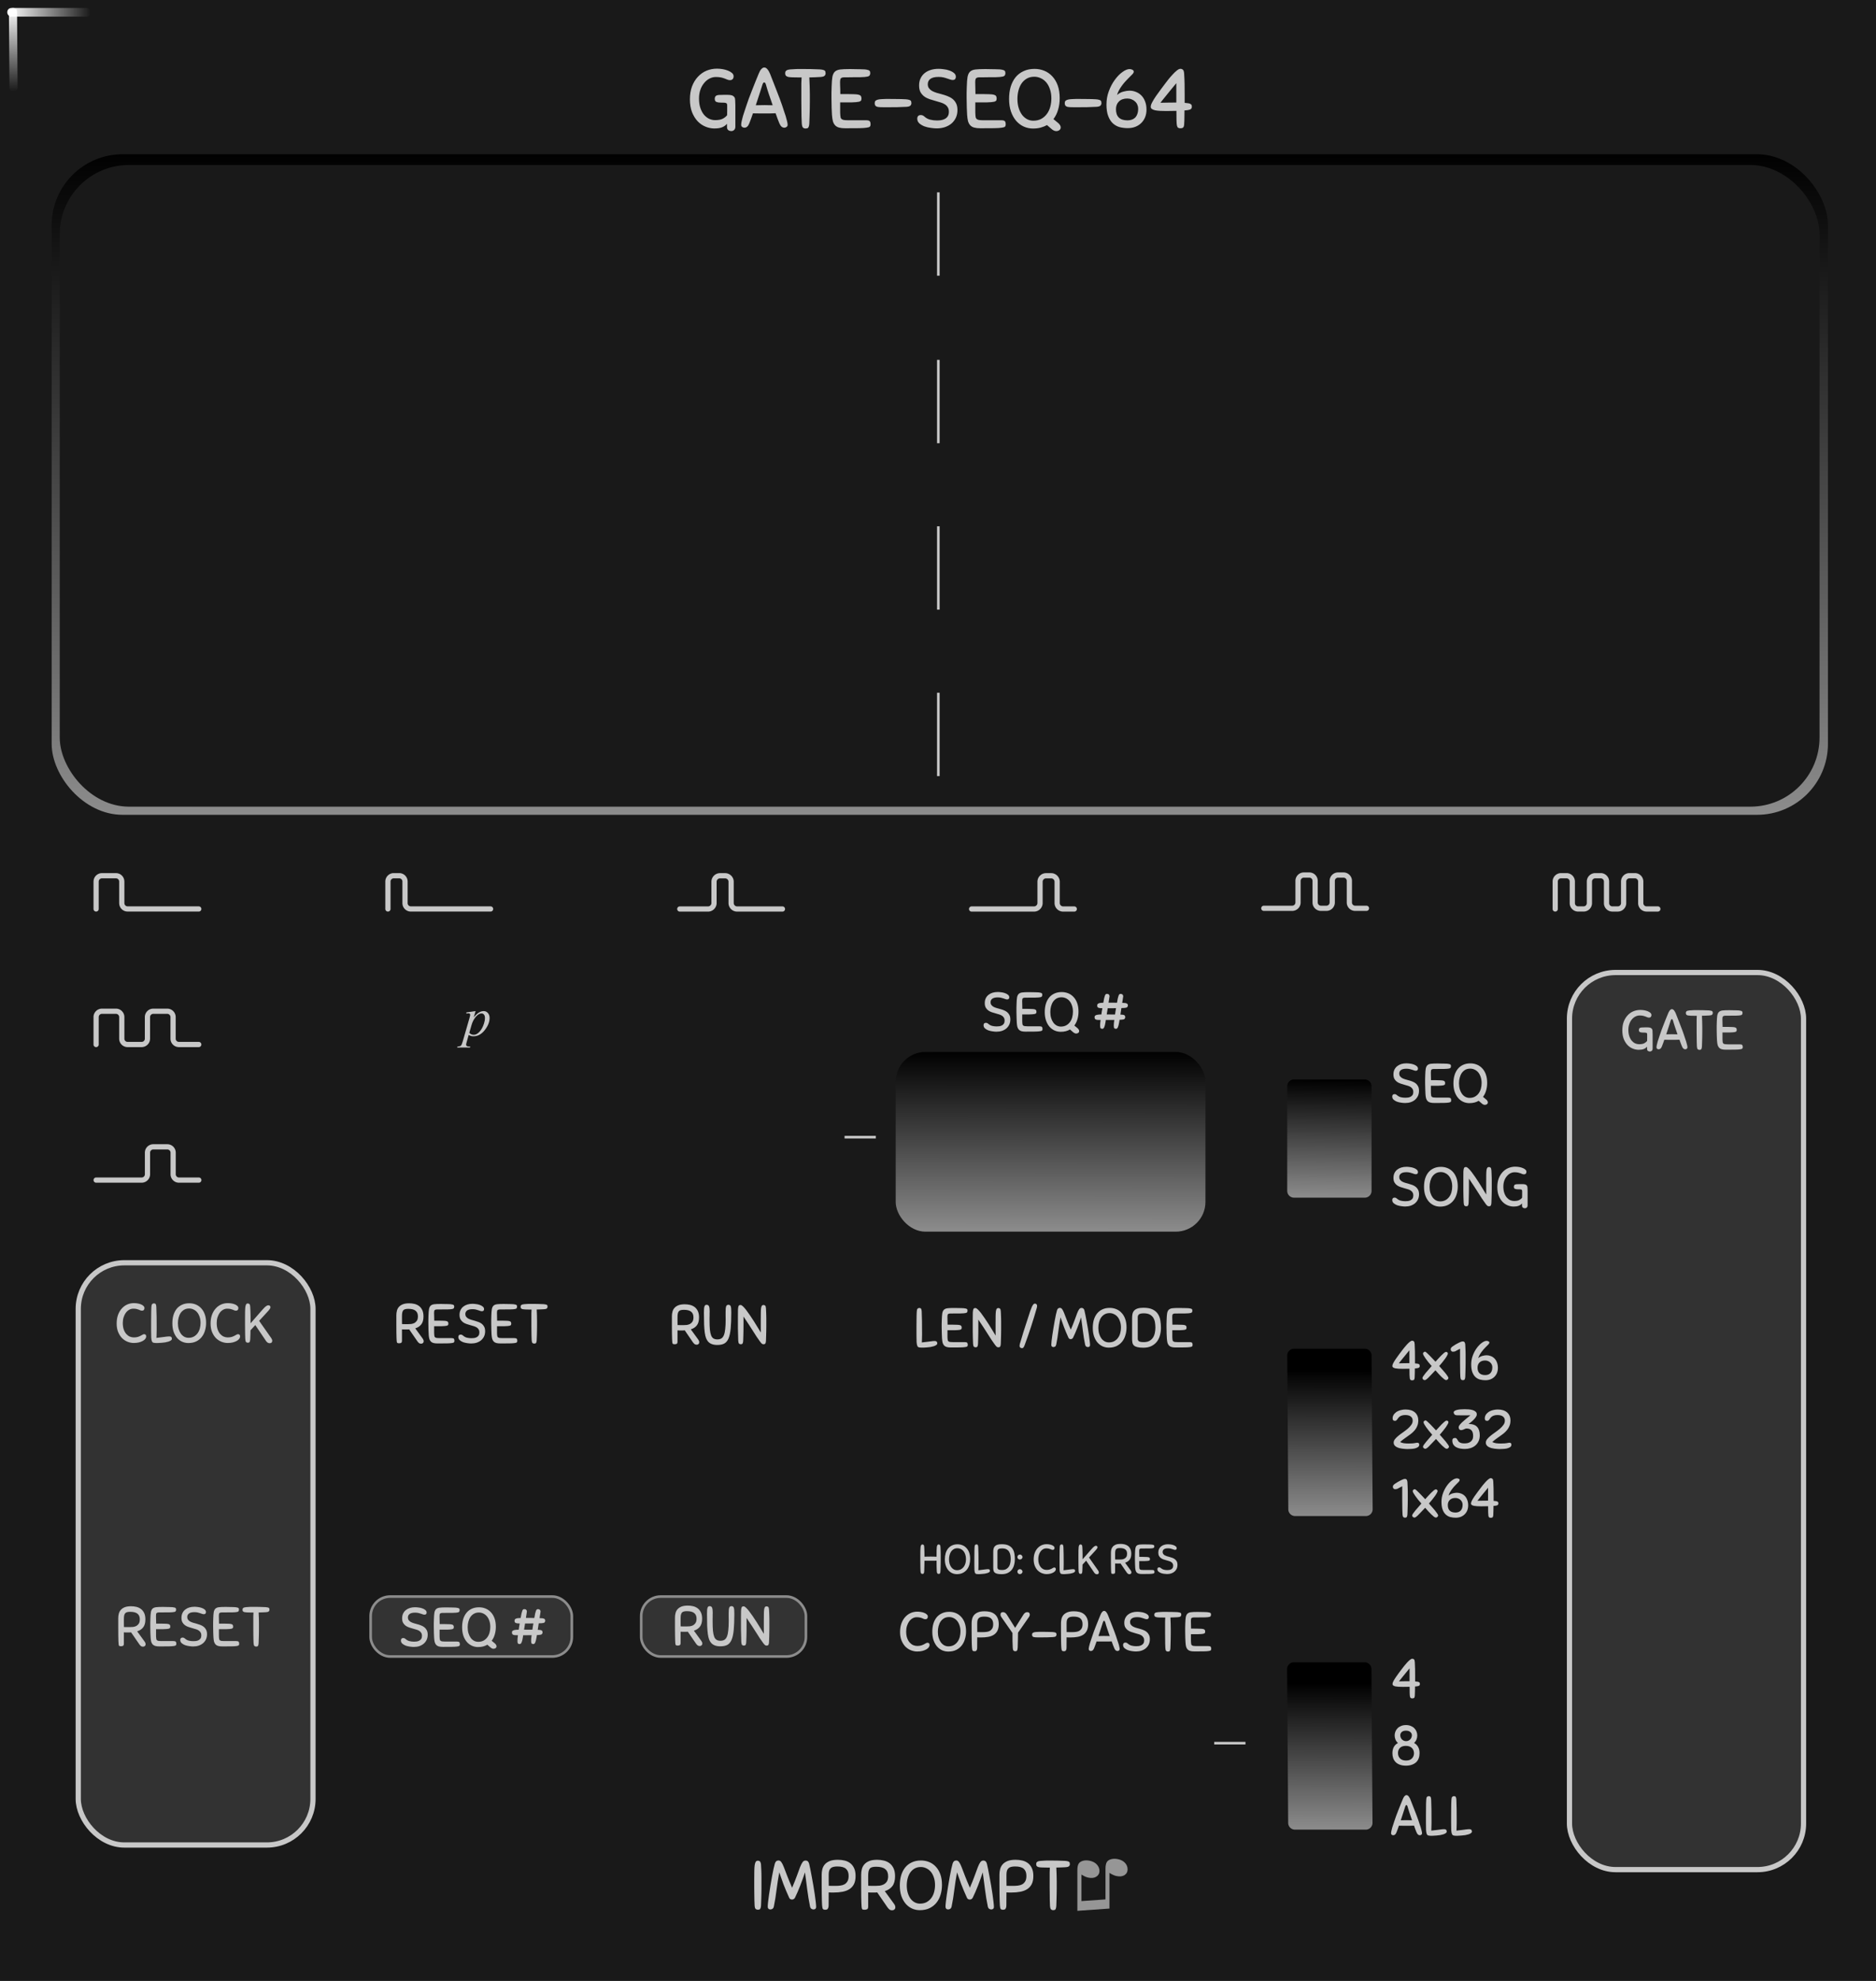 <svg xmlns="http://www.w3.org/2000/svg" xmlns:xlink="http://www.w3.org/1999/xlink" width="360" height="380" viewBox="0 0 95.25 100.542"><rect x="0" y="0" width="95.25" height="100.542" fill="#808080" stroke="none"/><defs><linearGradient gradientTransform="matrix(5.735 0 0 3.676 -479.61 -89.076)" xlink:href="#a" id="d" x1="92.069" y1="26.308" x2="92.063" y2="35.48" gradientUnits="userSpaceOnUse"/><linearGradient id="a"><stop offset="0"/><stop offset="1" stop-color="#8c8c8c"/></linearGradient><linearGradient gradientTransform="translate(-38.614 27.033)" xlink:href="#a" id="e" x1="92.069" y1="26.308" x2="92.063" y2="35.48" gradientUnits="userSpaceOnUse"/><linearGradient xlink:href="#a" id="f" x1="92.707" y1="238.725" x2="92.774" y2="232.729" gradientUnits="userSpaceOnUse" gradientTransform="rotate(180 80.118 146.758)"/><linearGradient xlink:href="#a" id="g" x1="92.761" y1="238.725" x2="92.774" y2="231.292" gradientUnits="userSpaceOnUse" gradientTransform="rotate(180 80.146 154.12)"/><linearGradient xlink:href="#a" id="h" x1="92.761" y1="238.725" x2="92.774" y2="231.292" gradientUnits="userSpaceOnUse" gradientTransform="rotate(180 80.143 162.078)"/><linearGradient xlink:href="#b" id="i" x1="26.759" y1="162" x2="30.999" y2="162" gradientUnits="userSpaceOnUse" gradientTransform="matrix(1 0 0 .564 0 70.452)"/><linearGradient id="b"><stop offset="0" stop-color="#fff"/><stop offset="1" stop-color="#fff" stop-opacity="0"/></linearGradient><linearGradient xlink:href="#c" id="j" x1="26.759" y1="162" x2="30.999" y2="162" gradientUnits="userSpaceOnUse" gradientTransform="matrix(1 0 0 .532 135.453 -112.052)"/><linearGradient id="c"><stop offset="0" stop-color="#fff" stop-opacity=".992"/><stop offset="1" stop-color="#fff" stop-opacity="0"/></linearGradient></defs><path d="M0 0h95.25v100.541H0zm0 0" fill="#191919"/><rect rx="2.34" ry="2.34" y="49.36" x="79.687" height="45.533" width="11.884" fill="#323232" stroke="#c8c8c8" stroke-width=".265" paint-order="stroke markers fill"/><rect ry="3.6" y="7.829" x="2.623" height="33.527" width="90.187" rx="3.6" fill="url(#d)"/><rect ry="3.51" y="8.375" x="3.033" height="32.567" width="89.35" rx="3.51" fill="#191919"/><rect ry="1.508" y="53.393" x="45.477" height="9.12" width="15.727" rx="1.508" fill="url(#e)"/><path d="M69.293 60.787H65.7a.343.343 0 0 1-.344-.344v-5.309c0-.19.154-.344.344-.344h3.594c.19 0 .344.154.344.344v5.31c0 .19-.153.343-.344.343z" fill="url(#f)"/><path d="M69.349 76.947h-3.594a.344.344 0 0 1-.344-.344l-.054-7.804a.343.343 0 0 1 .344-.344h3.594c.19 0 .343.154.344.344l.054 7.804a.343.343 0 0 1-.344.344z" fill="url(#g)"/><path d="M69.342 92.863h-3.594a.344.344 0 0 1-.344-.344l-.054-7.804a.343.343 0 0 1 .344-.344h3.594c.19 0 .343.154.344.344l.054 7.804a.343.343 0 0 1-.344.344z" fill="url(#h)"/><g style="line-height:1.25"><path style="-inkscape-font-specification:'Arial, Normal';font-variant-ligatures:normal;font-variant-caps:normal;font-variant-numeric:normal;font-feature-settings:normal;text-align:start" d="M56.331 96.87l-1.63.115v-2.06q0-.23.065-.333.064-.104.22-.147.153-.043.347-.002.224.047.357.19.133.146.133.33 0 .186-.158.286-.157.103-.407.05-.082-.018-.144-.044-.063-.027-.205-.11v1.345l1.22-.085v-1.554q0-.225.065-.337.065-.11.225-.151.16-.04.349 0 .223.047.354.19.129.14.129.325 0 .195-.156.294-.155.1-.407.047-.16-.034-.357-.16z" font-size="3.528" aria-label="♫" font-weight="400" letter-spacing="0" word-spacing="0" font-family="Arial" fill="#969696"/></g><g style="line-height:1.25"><path d="M38.313 96.698q-.007-.127-.01-.265 0-.137-.004-.296-.004-.159-.004-.342v-.417q0-.25.004-.426.003-.18.02-.293.019-.113.054-.166.039-.053.102-.053.032 0 .06.007.028.007.05.032.02.02.035.067.017.042.02.113.008.127.012.225l.007.198q.003.095.003.201v.536q0 .145-.003.286l-.007.286q-.004.144-.011.303-.004.085-.018.13-.014.047-.035.071-.021.025-.05.028-.028.007-.063.007-.063 0-.11-.042-.045-.046-.052-.19zm1.754-.381q-.163-.357-.29-.688-.123-.335-.211-.596-.081.437-.138.882-.053.444-.137.85-.022.092-.078.123-.057.028-.095.028-.064 0-.103-.038-.035-.04-.035-.1 0-.08.018-.246.02-.17.05-.381.03-.212.07-.445.038-.232.077-.448l.078-.395q.039-.176.067-.271.046-.163.187-.163.085 0 .145.085.06.081.127.254.07.17.165.43.1.262.254.614.152-.352.244-.61l.158-.43q.068-.173.127-.254.06-.085.149-.085.08 0 .123.042.042.039.064.12.024.099.06.275.035.173.074.388.042.212.08.445.04.233.071.444.032.212.05.385.02.17.02.261 0 .056-.038.092-.039.031-.099.031-.038 0-.095-.028-.056-.032-.078-.123-.042-.201-.077-.417l-.064-.433-.056-.441q-.028-.223-.06-.441-.046.14-.106.31-.06.17-.127.342-.067.17-.137.335-.071.166-.138.3-.025.046-.067.07-.039.022-.081.022-.046 0-.088-.021-.04-.025-.06-.074zm2.005.377q0 .085-.018.13-.014.047-.039.071-.021.025-.053.029-.028.007-.056.007-.096 0-.127-.043-.028-.042-.04-.19-.006-.078-.01-.226l-.007-.353q0-.204-.003-.451v-.522q0-.131.031-.265.032-.134.12-.243.092-.11.25-.177.163-.067.42-.067.18 0 .343.039.162.039.286.134.123.095.197.254.074.159.074.395 0 .247-.08.41-.082.162-.23.257-.148.095-.353.134-.205.039-.448.039h-.12q-.06 0-.134-.007zm1.016-1.485q0-.236-.135-.356-.13-.12-.437-.12-.116 0-.201.021-.081.018-.134.067-.053.046-.081.127-.025.081-.025.205v.275q0 .151.004.286.08.004.18.004h.19q.106 0 .219-.015.116-.014.208-.063.092-.053.152-.152.06-.102.06-.278zm1.451.84l-.103.007h-.222q-.06 0-.134-.007v.716q0 .113-.056.14-.053.026-.134.026-.043 0-.067-.007-.025-.004-.043-.018-.014-.018-.024-.05-.008-.031-.011-.088-.007-.063-.01-.183l-.008-.318q0-.194-.003-.469v-.652q0-.145.035-.279.035-.138.127-.24.092-.106.247-.17.159-.063.402-.063.173 0 .335.039.166.039.293.134.127.095.205.258.077.162.077.405 0 .325-.14.505-.138.176-.382.25l.473.65q.063.084.063.172 0 .07-.049.11-.046.042-.116.042-.078 0-.134-.042-.057-.046-.106-.117zm.554-.822q0-.244-.149-.36-.144-.12-.462-.12-.116 0-.194.021-.077.018-.123.07-.046.054-.067.149-.018.091-.018.236v.24q0 .138.004.25.08.005.18.005h.19q.099 0 .208-.011.113-.014.208-.064.096-.052.16-.148.063-.099.063-.268zm1.609 1.725q-.212 0-.399-.085-.183-.085-.32-.243-.138-.163-.22-.395-.077-.233-.077-.53 0-.278.067-.511.07-.233.205-.402.137-.17.338-.261.201-.096.466-.096.215 0 .41.078.193.078.338.233.148.155.233.388.084.233.084.543 0 .258-.07.49-.067.233-.208.41-.138.173-.35.278-.211.103-.497.103zm.007-.332q.194 0 .339-.077.144-.082.24-.212.095-.13.14-.3.046-.173.046-.353 0-.218-.06-.388-.056-.173-.155-.29-.098-.115-.229-.175-.13-.064-.279-.064-.176 0-.31.074-.13.074-.222.201-.089.127-.134.3-.046.17-.046.363 0 .209.053.381.053.17.14.29.092.12.216.187.123.063.261.063zm2.384-.303q-.163-.357-.29-.688-.123-.335-.211-.596-.081.437-.138.882-.053.444-.137.85-.022.092-.078.123-.056.028-.095.028-.064 0-.103-.038-.035-.04-.035-.1 0-.08.018-.246.021-.17.05-.381.031-.212.07-.445l.077-.448.078-.395q.039-.176.067-.271.046-.163.187-.163.085 0 .145.085.06.081.127.254.07.17.165.43.1.262.254.614.152-.352.244-.61.095-.261.159-.43.067-.173.127-.254.06-.085.148-.085.08 0 .123.042.043.039.064.12.024.099.06.275.035.173.074.388.042.212.081.445t.07.444q.032.212.05.385.021.17.021.261 0 .056-.039.092-.039.031-.099.031-.038 0-.095-.028-.056-.032-.077-.123-.043-.201-.078-.417l-.063-.433-.057-.441q-.028-.223-.06-.441-.046.14-.106.31-.06.17-.127.342-.067.17-.137.335-.07.166-.138.3-.025.046-.067.07-.039.022-.081.022-.046 0-.088-.021-.04-.025-.06-.074zm2.004.377q0 .085-.017.13-.014.047-.039.071-.02.025-.053.029-.028.007-.056.007-.095 0-.127-.043-.028-.042-.039-.19-.007-.078-.01-.226l-.008-.353q0-.204-.003-.451v-.522q0-.131.032-.265.031-.134.12-.243.091-.11.25-.177.162-.067.42-.067.18 0 .342.039.162.039.286.134.123.095.197.254.074.159.074.395 0 .247-.08.41-.082.162-.23.257-.148.095-.353.134-.204.039-.448.039h-.12q-.06 0-.134-.007zm1.017-1.485q0-.236-.134-.356-.13-.12-.438-.12-.116 0-.2.021-.082.018-.135.067-.053.046-.081.127-.025.081-.025.205v.275q0 .151.004.286.08.004.18.004h.19q.106 0 .219-.015.116-.014.208-.063.092-.053.152-.152.06-.102.06-.278zm1.973-.437q-.098.007-.21.01l-.244.007.007.18.007.166q.003.085.003.176.004.092.004.205v.307q0 .144-.004.293l-.007.292q-.003.149-.01.307-.004.085-.018.13-.01.047-.032.072-.02.024-.049.028-.028.007-.064.007-.063 0-.109-.043-.042-.045-.05-.19-.006-.127-.01-.268 0-.141-.003-.304-.004-.162-.004-.349v-.758q.004-.145.01-.25h-.144q-.148 0-.254-.005-.102-.004-.17-.017-.066-.018-.098-.053-.028-.036-.028-.1 0-.03.007-.055.007-.029.032-.05.024-.025.067-.039.045-.014.116-.02l.12-.008.106-.007q.053-.004.11-.004h.13q.208 0 .391.004.187.004.395.014.085.007.13.021.047.011.071.032.025.021.029.05.007.028.007.063 0 .064-.046.106-.042.042-.187.05z" style="-inkscape-font-specification:'Sniglet, Normal';font-variant-ligatures:normal;font-variant-caps:normal;font-variant-numeric:normal;font-feature-settings:normal;text-align:start" aria-label="IMPROMPT" font-size="3.528" font-weight="400" letter-spacing="0" word-spacing="0" font-family="Sniglet" fill="#c8c8c8"/></g><rect rx="2.34" ry="2.34" y="64.092" x="3.973" height="29.552" width="11.918" fill="#323232" stroke="#c8c8c8" stroke-width=".265" paint-order="stroke markers fill"/><g style="line-height:1.25"><path style="-inkscape-font-specification:'Sniglet, Normal';font-variant-ligatures:normal;font-variant-caps:normal;font-variant-numeric:normal;font-feature-settings:normal;text-align:start" d="M6.801 66.14q.093 0 .186.017.096.014.172.048.077.03.125.08.05.044.05.106 0 .065-.033.1-.034.033-.085.033-.048 0-.085-.015l-.084-.036q-.046-.02-.11-.034-.065-.017-.173-.017-.107 0-.206.056-.096.054-.17.153-.07.096-.112.228-.042.133-.042.288 0 .192.048.33.05.14.13.23.079.087.177.132.102.042.204.042.12 0 .203-.025.082-.026.138-.057.06-.03.102-.056.042-.026.081-.026.048 0 .077.03.028.024.028.092 0 .056-.045.115-.043.057-.127.105-.082.045-.198.076-.116.028-.26.028-.158 0-.316-.062-.155-.062-.279-.183-.121-.125-.198-.308-.076-.186-.076-.432 0-.245.068-.437.07-.192.19-.325.12-.135.278-.206.161-.07.342-.07zm1.153 1.21v.161q0 .068-.003.13l-.002.124-.006.14.305-.038.172-.023.099-.01q.036-.004.084-.004.125 0 .125.121 0 .048-.051.082-.048.034-.124.06-.074.022-.167.04-.09.013-.178.02-.084.007-.155.01l-.096.003q-.102 0-.158-.014-.056-.01-.085-.073-.028-.065-.036-.195-.006-.13-.006-.367v-.406q0-.178.003-.32.003-.14.003-.25.002-.11.008-.2.006-.117.04-.15.034-.037.084-.037.029 0 .048.006.023.003.04.022.017.02.025.057.012.037.014.104.012.25.014.491.003.243.003.517zm1.61.816q-.17 0-.32-.068-.146-.067-.256-.194-.11-.13-.175-.316-.062-.187-.062-.424 0-.223.054-.409.056-.186.163-.322.11-.135.271-.209.161-.076.373-.076.172 0 .327.062.155.062.271.187.119.124.186.31.068.186.068.435 0 .206-.056.392-.054.186-.167.327-.11.14-.28.223-.169.082-.397.082zm.005-.265q.156 0 .271-.062.116-.065.192-.17.076-.104.113-.24.037-.138.037-.282 0-.175-.048-.31-.045-.138-.124-.232-.08-.093-.184-.14-.104-.052-.223-.052-.14 0-.248.06-.105.06-.178.16-.07.102-.107.24-.037.136-.037.291 0 .167.043.305.042.135.112.231.074.096.173.15.098.05.208.05zm2-1.76q.093 0 .186.016.096.014.172.048.077.03.125.08.05.044.05.106 0 .065-.033.1-.034.033-.085.033-.048 0-.085-.015l-.084-.036q-.046-.02-.11-.034-.065-.017-.173-.017-.107 0-.206.056-.096.054-.17.153-.07.096-.112.228-.042.133-.042.288 0 .192.048.33.05.14.13.23.079.087.177.132.102.042.204.042.12 0 .203-.025.082-.026.138-.057.06-.03.102-.056.042-.026.081-.026.048 0 .077.03.028.024.028.092 0 .056-.045.115-.043.057-.127.105-.082.045-.198.076-.116.028-.26.028-.158 0-.316-.062-.155-.062-.279-.183-.121-.125-.198-.308-.076-.186-.076-.432 0-.245.068-.437.07-.192.19-.325.12-.135.278-.206.161-.07.342-.07zm.885 1.822q-.006-.102-.008-.212 0-.11-.003-.237t-.003-.274v-.333q0-.2.003-.34.003-.145.014-.235.014-.09.042-.133.028-.042.08-.042.047 0 .084.03.037.032.042.145l.009.18.005.158q.003.076.003.161v.333l.604-.69q.119-.137.184-.179.064-.045.112-.045.057 0 .082.028.028.028.028.07 0 .018-.005.035-.006.016-.026.048-.016.028-.053.073l-.099.11-.392.426.618.88q.022.032.034.066.014.033.014.064 0 .054-.031.088-.028.037-.102.037-.06 0-.107-.034-.045-.03-.085-.093l-.536-.793-.243.265-.005.214q-.003.108-.009.226-.003.068-.014.105-.008.036-.025.056-.017.02-.04.023-.02.006-.048.006-.05 0-.084-.034-.034-.037-.04-.153z" word-spacing="0" letter-spacing="0" font-size="2.822" font-weight="400" aria-label="CLOCK" font-family="Sniglet" fill="#c8c8c8"/></g><g style="line-height:1.25"><path d="M6.656 82.85l-.082.006h-.178q-.048 0-.107-.006v.573q0 .09-.045.112-.043.02-.108.02-.034 0-.053-.006-.02-.003-.034-.014-.011-.014-.02-.04-.006-.025-.008-.07-.006-.05-.009-.147l-.006-.254-.002-.375v-.522q0-.116.028-.223.028-.11.101-.192.074-.085.198-.136.127-.05.322-.05.138 0 .268.03.133.032.234.108.102.076.164.206.062.13.062.324 0 .26-.113.404-.11.141-.305.2l.378.52q.051.067.051.138 0 .056-.04.088-.036.033-.092.033-.063 0-.108-.033-.045-.037-.084-.094zm.443-.658q0-.195-.119-.288-.116-.096-.37-.096-.093 0-.155.017-.062.014-.099.057-.036.042-.053.118-.014.074-.014.19v.191q0 .11.003.2.064.003.143.003h.153q.079 0 .166-.008.09-.01.167-.05.076-.043.127-.119.05-.079.05-.214zm.548.923q-.006-.09-.012-.246-.005-.155-.005-.319v-.19l.005-.207q.006-.21.026-.328.022-.118.084-.178.065-.059.181-.073.116-.014.308-.014h.059q.06 0 .141.003.082 0 .17.003l.149.006q.062.006.099.017.04.008.059.025.02.014.025.037.006.02.006.045 0 .065-.037.096-.036.028-.15.037-.056.006-.166.008h-.22q-.113 0-.203.003h-.113q-.073.003-.104.034-.029.028-.029.138l.003.124q.006.096.006.271h.234q.15 0 .243.006.096.003.147.017.053.014.073.045.02.031.02.082 0 .025-.006.048-.003.02-.023.037-.02.014-.056.025-.037.008-.104.014-.082.006-.156.008h-.378v.344l.006.096q.003.046.011.077.011.03.037.05.028.02.079.03.053.007.14.007h.608q.098 0 .124.036.025.037.025.1 0 .05-.022.078-.023.026-.11.037-.085.014-.257.017-.17.003-.469.003-.127 0-.209-.023-.081-.022-.132-.076-.051-.054-.076-.138-.023-.088-.031-.212zm2.22-1.564q.08 0 .18.014.105.012.196.046.09.03.152.084.062.051.062.127 0 .046-.025.077-.026.03-.082.03-.042 0-.088-.016-.042-.017-.098-.034-.054-.02-.127-.037-.07-.017-.167-.017-.186 0-.276.068-.088.065-.088.18 0 .08.04.133.04.054.104.093.068.037.15.062.084.026.172.048.098.026.194.062.1.037.175.096.077.06.122.15.048.09.048.23 0 .142-.054.26-.053.111-.147.193-.093.08-.223.124-.13.042-.282.042-.084 0-.197-.017-.113-.014-.215-.05-.101-.04-.172-.102-.07-.065-.07-.158 0-.056.028-.09.03-.034.09-.034.048 0 .079.02.031.017.054.04.084.073.192.098.107.025.22.025.065 0 .135-.008.074-.01.133-.042.059-.03.099-.087.04-.06.04-.158 0-.09-.038-.147-.034-.06-.093-.1-.059-.039-.14-.064-.08-.025-.173-.05-.104-.029-.206-.063t-.18-.09q-.08-.06-.13-.147-.048-.09-.048-.229 0-.138.05-.242.051-.105.139-.175.087-.07.206-.107.121-.037.26-.037zm.971 1.564l-.011-.246q-.006-.155-.006-.319v-.19l.006-.207q.006-.21.025-.328.023-.118.085-.178.065-.059.18-.073.116-.014.308-.014h.06q.059 0 .14.003.082 0 .17.003l.15.006q.062.006.098.017.04.008.06.025.02.014.025.037.006.02.006.045 0 .065-.037.096-.037.028-.15.037-.056.006-.166.008h-.22q-.113 0-.204.003h-.112q-.074.003-.105.034-.028.028-.028.138l.003.124q.005.096.005.271h.235q.15 0 .242.006.096.003.147.017.054.014.073.045.02.031.02.082 0 .025-.005.048-.003.02-.023.037-.02.014-.056.025-.037.008-.105.014-.082.006-.155.008h-.378v.344l.005.096q.003.046.012.077.01.03.036.05.029.02.08.03.053.007.14.007h.607q.099 0 .124.036.026.037.026.1 0 .05-.023.078-.022.026-.11.037-.084.014-.257.017-.169.003-.468.003-.127 0-.209-.023-.082-.022-.133-.076-.05-.054-.076-.138-.022-.088-.03-.212zm2.658-1.287q-.08.006-.17.008l-.194.006.005.144.006.133q.003.067.003.14.002.074.002.164v.246l-.002.234-.006.234q-.003.12-.009.246-.002.068-.014.104-.008.037-.025.057-.017.02-.04.022-.022.006-.05.006-.051 0-.088-.034-.034-.036-.04-.152-.005-.102-.008-.214 0-.113-.003-.243-.002-.13-.002-.28v-.605q.002-.117.008-.2h-.116q-.118 0-.203-.005-.082-.003-.135-.014-.054-.014-.08-.042-.022-.028-.022-.08 0-.025.006-.044.005-.023.025-.04.02-.02.054-.03.036-.012.093-.018l.096-.006.084-.006q.043-.003.088-.003h.104q.167 0 .314.003.15.003.316.012.067.006.104.016.037.008.057.026.02.017.022.04.006.022.006.05 0 .051-.037.085-.034.034-.15.04z" style="-inkscape-font-specification:'Sniglet, Normal';font-variant-ligatures:normal;font-variant-caps:normal;font-variant-numeric:normal;font-feature-settings:normal;text-align:start" word-spacing="0" letter-spacing="0" font-size="2.822" font-weight="400" aria-label="RESET" font-family="Sniglet" fill="#c8c8c8"/></g><path style="line-height:1.25;-inkscape-font-specification:'Sniglet, Normal';font-variant-ligatures:normal;font-variant-caps:normal;font-variant-numeric:normal;font-feature-settings:normal;text-align:start" d="M83.287 51.26q.093 0 .192.016.099.017.18.05.082.032.136.08.054.048.054.11 0 .065-.034.1-.034.033-.085.033-.048 0-.09-.017l-.09-.037q-.051-.02-.122-.037-.07-.017-.178-.017-.118 0-.223.057-.101.053-.18.152-.08.096-.124.23-.046.132-.046.287 0 .19.048.327.048.138.125.23.079.09.175.134.098.042.197.042.161 0 .254-.045.096-.048.153-.12.003-.06.003-.142v-.178q0-.037-.006-.056-.006-.023-.029-.034-.022-.01-.067-.014-.043-.003-.116-.003-.09 0-.147-.023-.056-.025-.056-.104 0-.057.028-.09.031-.037.124-.043h.054q.04-.003.082-.003h.155q.084 0 .135.017.051.014.09.068.02.028.023.098.006.071.006.164v.728q0 .077-.042.113-.04.037-.093.037-.065 0-.108-.034-.039-.03-.039-.102v-.11q-.073.085-.175.122-.099.036-.251.036-.155 0-.305-.062t-.265-.183q-.116-.124-.19-.308-.07-.186-.07-.432 0-.245.07-.437.074-.192.198-.325.124-.135.29-.206.167-.07.36-.07zm2.113 1.853q-.028-.067-.062-.155-.03-.09-.067-.189l-.178.006h-.41q-.098 0-.18-.003l-.065.186q-.031.088-.06.156-.056.144-.163.144-.04 0-.076-.026-.034-.025-.034-.073 0-.048.017-.124.017-.08.042-.167.028-.09.06-.183.03-.096.059-.178.028-.09.079-.229l.113-.293q.059-.153.118-.3.06-.15.107-.26l.029-.06q.016-.038.04-.069.024-.03.053-.054.03-.022.067-.022.037 0 .068.025.031.023.054.057.025.034.042.07.02.037.031.065l.102.26q.059.147.115.296.06.15.11.285.051.136.082.23l.057.174q.034.093.062.183.028.09.045.17.02.076.02.124t-.037.073q-.034.026-.073.026-.051 0-.093-.034-.043-.037-.074-.11zm-.5-.62q.069 0 .136.003.068 0 .136.003l-.068-.198-.065-.19-.053-.166-.04-.138q-.011-.037-.025-.06-.014-.022-.037-.022t-.037.026q-.014.022-.025.06-.034.115-.096.301l-.127.386q.076-.003.152-.003.076-.003.15-.003zm1.877-.952q-.08.006-.17.008l-.195.006.006.144.006.133q.003.068.003.141.003.074.003.164v.245q0 .116-.003.235l-.006.234-.008.245q-.003.068-.014.105-.008.036-.025.056-.017.02-.04.023-.022.006-.05.006-.051 0-.088-.034-.034-.037-.04-.152-.005-.102-.007-.215 0-.113-.003-.243t-.003-.279v-.606q.003-.117.008-.2h-.116q-.119 0-.203-.004-.082-.003-.136-.014-.053-.014-.079-.043-.022-.028-.022-.079 0-.025.006-.045.006-.022.025-.04.02-.02.054-.03.036-.012.093-.017l.096-.006.084-.006q.043-.003.088-.003h.104q.167 0 .314.003.15.003.316.011.067.006.104.017.037.008.056.025.02.017.023.04.006.023.006.05 0 .052-.037.085-.034.034-.15.04zm.401 1.287q-.006-.09-.011-.245-.006-.155-.006-.32v-.19l.006-.207q.006-.209.025-.327.023-.119.085-.178.065-.06.18-.074.116-.014.308-.014h.06q.059 0 .14.003.083 0 .17.003l.15.006q.062.006.098.017.04.008.06.026.02.014.025.036.006.02.006.046 0 .064-.037.096-.036.028-.15.036-.056.006-.166.008h-.22q-.113 0-.203.003h-.113q-.073.003-.104.034-.029.028-.029.138l.003.125q.006.095.006.27h.235q.15 0 .242.007.096.003.147.016.054.015.074.046.02.03.02.082 0 .025-.007.048-.003.02-.022.036-.02.014-.057.026-.036.008-.104.014-.082.006-.155.008h-.378v.344l.006.096q.003.045.01.076.012.031.038.051.028.02.079.028.053.008.14.008h.607q.1 0 .125.037.025.037.025.1 0 .05-.023.078-.022.025-.11.036-.084.015-.256.017-.17.003-.469.003-.127 0-.209-.022-.082-.023-.132-.076-.051-.054-.077-.139-.022-.087-.03-.21z" word-spacing="0" letter-spacing="0" font-size="2.822" font-weight="400" font-family="Sniglet" fill="#c8c8c8"/><path d="M47.642 9.763v4.23" fill="none" stroke="#c8c8c8" stroke-width=".132"/><g style="line-height:1.25"><path style="-inkscape-font-specification:'Sniglet, Normal';font-variant-ligatures:normal;font-variant-caps:normal;font-variant-numeric:normal;font-feature-settings:normal;text-align:start" d="M71.837 69.456q-.003.107-.003.234t-.008.237q-.006.085-.04.11-.03.023-.087.023-.05 0-.08-.02-.024-.017-.039-.076-.01-.062-.014-.178-.003-.12-.003-.316-.093 0-.177.003-.085.003-.164.003-.119 0-.217-.006-.096-.006-.167-.02-.068-.017-.107-.045-.037-.028-.037-.073 0-.062.05-.156.052-.095.128-.206.076-.11.16-.223l.162-.214.096-.124q.065-.082.138-.161.073-.082.147-.141.073-.06.124-.06.048 0 .085.03.036.032.042.145.011.164.014.345.003.178.003.353v.279q.08.006.127.014.048.008.073.025.026.015.034.037.008.023.008.057 0 .07-.065.096-.065.022-.183.028zm-.277-.923l-.21.257-.148.18q-.06.077-.104.13l-.077.096q.13-.006.266-.006.138-.003.273-.003zm1.321 1.016l-.217.229q-.088.093-.15.155-.062.06-.104.087-.04.029-.074.029-.04 0-.079-.034-.036-.034-.036-.074 0-.034.048-.101.048-.071.118-.156.07-.084.153-.175l.15-.175q-.09-.104-.173-.203-.079-.1-.138-.183-.06-.085-.096-.15-.034-.065-.034-.101 0-.037.037-.062.036-.03.067-.03.026 0 .088.058.062.053.138.132.08.077.158.164.082.088.147.155l.138-.152q.08-.088.155-.164.077-.076.141-.13.065-.053.102-.053.031 0 .062.022.031.023.031.06 0 .036-.037.1-.033.066-.093.15-.059.086-.14.184-.08.1-.17.203l.152.173q.082.09.153.177.07.085.115.156.048.067.048.1 0 .04-.04.075-.036.034-.075.034-.037 0-.1-.046-.058-.048-.135-.118-.073-.074-.155-.161zm1.264.316q-.006-.102-.008-.212 0-.11-.003-.237t-.003-.273v-.686l-.17.087q-.07.045-.112.054-.04.008-.088.008-.042 0-.076-.037-.03-.037-.03-.087 0-.051.033-.088.037-.04.085-.07.062-.043.132-.085.074-.042.141-.076.068-.037.125-.057.06-.022.098-.022.02 0 .04.006.023.006.04.022.02.017.03.054.015.034.017.093.006.102.008.178l.006.15q.003.07.003.149v.426q0 .116-.003.229l-.006.228-.008.243q-.003.068-.014.104-.008.037-.025.057-.017.02-.04.022-.02.006-.048.006-.05 0-.084-.033-.034-.037-.04-.153zm.552-.615q0-.237.082-.452.082-.217.203-.38.122-.167.257-.263.135-.1.243-.1.045 0 .09.024.048.02.048.065 0 .039-.045.087l-.14.14q-.052.05-.11.117-.058.065-.11.138-.055.074-.097.153-.043.079-.063.155.096-.085.215-.116.118-.031.21-.031.112 0 .216.042.105.04.184.122.08.079.124.2.048.119.048.277 0 .138-.045.254-.046.113-.13.197-.082.082-.2.13-.116.045-.26.045-.14 0-.274-.034-.13-.036-.229-.127-.098-.09-.158-.245-.059-.155-.059-.398zm.322.164q0 .186.096.282.1.096.293.096.07 0 .136-.02.065-.02.116-.065.05-.048.08-.124t.03-.19q0-.07-.029-.132-.025-.062-.076-.107-.048-.048-.116-.074-.067-.028-.146-.028-.18 0-.283.1-.1.098-.1.262z" word-spacing="0" letter-spacing="0" font-size="2.822" font-weight="400" aria-label="4x16" font-family="Sniglet" fill="#c8c8c8"/></g><g style="line-height:1.25"><path style="-inkscape-font-specification:'Sniglet, Normal';font-variant-ligatures:normal;font-variant-caps:normal;font-variant-numeric:normal;font-feature-settings:normal;text-align:start" d="M71.351 71.821q-.102 0-.17.023-.067.02-.113.054-.045.033-.073.07-.025.037-.05.07-.023.035-.052.057-.025.02-.064.02-.068 0-.096-.034-.026-.037-.026-.096 0-.124.093-.232.028-.033.076-.07.051-.04.12-.07.07-.032.16-.05.093-.024.21-.024.306 0 .476.15.17.15.17.42 0 .054-.012.12-.008.064-.037.134-.025.07-.073.147-.048.076-.127.155-.07.07-.15.13-.079.06-.164.118l-.177.127q-.09.065-.184.15.09.048.195.062.104.014.234.014.121 0 .195-.006.073-.006.118-.014.046-.008.07-.014.026-.006.055-.006.104 0 .104.096 0 .085-.07.13t-.17.068q-.099.02-.203.022-.105.006-.172.006-.037 0-.105-.006-.065-.003-.14-.014-.077-.01-.156-.03-.076-.024-.14-.057-.063-.037-.103-.088-.04-.054-.04-.127 0-.099.071-.186.074-.09.18-.175.108-.088.232-.172.125-.088.232-.178.107-.093.178-.192.073-.099.073-.215 0-.144-.099-.214-.096-.073-.276-.073zm1.56 1.214l-.219.228q-.087.094-.15.156-.06.06-.104.087-.04.028-.073.028-.04 0-.08-.034-.036-.033-.036-.073 0-.034.048-.102.048-.07.12-.155.07-.084.151-.175.082-.093.15-.175-.09-.104-.172-.203-.08-.099-.139-.183-.06-.085-.096-.15-.034-.065-.034-.102 0-.036.037-.062.037-.028.068-.028.025 0 .087.057.062.053.14.132.078.076.157.164l.146.155.14-.152q.078-.088.154-.164.076-.076.141-.13.065-.053.102-.053.03 0 .062.022.03.023.03.06 0 .036-.036.101-.034.065-.093.15-.06.084-.14.183-.08.1-.17.203l.152.173q.082.09.152.177.07.085.116.156.048.067.048.101 0 .04-.04.074-.036.033-.076.033-.036 0-.099-.045-.059-.048-.135-.118l-.155-.16zm1.071-1.202q-.09 0-.133-.046-.042-.048-.042-.096 0-.05.048-.08.048-.035.127-.052.08-.02.18-.026.102-.008.206-.008.088 0 .195.008.107.006.2.034.094.026.156.08.062.05.062.14 0 .07-.054.147-.053.076-.124.144-.07.068-.14.121l-.1.074q.3 0 .435.15t.135.428q0 .175-.065.305-.062.13-.17.218-.103.084-.242.127-.135.042-.28.042-.118 0-.233-.02-.113-.02-.204-.068-.09-.05-.146-.132-.054-.085-.054-.21 0-.129.141-.129.042 0 .065.023.025.02.042.05.02.03.04.065.02.037.056.068.04.028.102.05.065.02.17.02.081 0 .16-.016.08-.02.141-.062.062-.043.1-.113.04-.074.04-.18 0-.21-.089-.297-.085-.088-.24-.088-.04 0-.073.014-.034.012-.068.03l-.07.027q-.037.011-.082.011-.046 0-.08-.04-.033-.042-.033-.107 0-.045.042-.104.045-.06.121-.135.08-.077.19-.167.11-.093.245-.2h-.068q-.036 0-.076.003h-.347q-.102-.003-.186-.003zm2.05-.012q-.103 0-.17.023-.069.02-.114.054-.045.033-.073.07-.025.037-.05.07-.023.035-.052.057-.025.02-.065.02-.067 0-.096-.034-.025-.037-.025-.096 0-.124.093-.232.028-.033.076-.07.051-.04.12-.07.07-.032.16-.05.093-.024.21-.024.306 0 .476.15.17.15.17.42 0 .054-.012.12-.008.064-.037.134-.026.07-.074.147-.048.076-.127.155-.07.07-.15.13-.078.06-.163.118l-.178.127q-.09.065-.183.15.09.048.195.062.104.014.234.014.121 0 .195-.006.073-.006.118-.014l.07-.014q.026-.006.054-.006.105 0 .105.096 0 .085-.07.13t-.17.068q-.099.02-.203.022-.105.006-.173.006-.036 0-.104-.006-.065-.003-.14-.014-.077-.01-.156-.03-.077-.024-.14-.057-.064-.037-.103-.088-.04-.054-.04-.127 0-.099.07-.186.074-.09.182-.175.107-.088.231-.172.124-.088.231-.178.108-.093.178-.192.074-.099.074-.215 0-.144-.1-.214-.095-.073-.276-.073z" word-spacing="0" letter-spacing="0" font-size="2.822" font-weight="400" aria-label="2x32" font-family="Sniglet" fill="#c8c8c8"/></g><g style="line-height:1.25"><path style="-inkscape-font-specification:'Sniglet, Normal';font-variant-ligatures:normal;font-variant-caps:normal;font-variant-numeric:normal;font-feature-settings:normal;text-align:start" d="M71.21 76.843q-.007-.102-.009-.212 0-.11-.003-.237t-.003-.274v-.685l-.17.088q-.07.045-.113.053-.04.008-.087.008-.042 0-.076-.036-.03-.037-.03-.088 0-.05.033-.087.036-.04.084-.07.062-.043.133-.085.073-.043.141-.077.068-.036.124-.056.06-.023.1-.023.02 0 .04.006.021.006.038.023.02.017.031.054.014.033.017.093.006.1.008.177l.006.15q.003.07.003.15v.426q0 .115-.003.228l-.006.229-.008.243q-.003.067-.014.104-.008.037-.026.057-.016.02-.04.022-.019.006-.047.006-.05 0-.085-.034-.034-.036-.04-.152zm1.15-.316l-.218.228q-.088.093-.15.155-.062.06-.104.088-.04.028-.074.028-.04 0-.079-.034-.036-.034-.036-.073 0-.034.048-.102.048-.07.118-.155.07-.085.153-.175l.15-.175q-.09-.104-.173-.203-.08-.1-.138-.184-.06-.084-.096-.15-.034-.064-.034-.1 0-.038.036-.063.037-.028.068-.028.026 0 .088.056.062.054.138.133.08.076.158.164l.147.155.138-.153q.08-.087.155-.163.076-.076.141-.13.065-.054.102-.054.03 0 .062.023.031.023.031.06 0 .036-.037.1-.034.066-.093.15-.06.085-.14.184-.08.099-.17.203l.152.172q.082.09.153.178.07.085.115.155.048.068.048.102 0 .04-.04.073-.036.034-.075.034-.037 0-.1-.045-.058-.048-.135-.12-.073-.072-.155-.16zm.828-.3q0-.237.082-.451.082-.217.203-.381.122-.167.257-.263.136-.098.243-.098.045 0 .09.022.048.02.048.065 0 .04-.045.088l-.14.14q-.05.05-.11.116-.058.065-.11.139-.055.073-.097.152-.043.08-.062.155.096-.084.214-.115.12-.031.21-.031.112 0 .216.042.105.04.184.12.08.08.124.2.048.12.048.278 0 .139-.045.254-.045.113-.13.198-.082.082-.2.13-.116.045-.26.045-.14 0-.274-.034-.13-.037-.228-.127-.1-.09-.158-.246-.06-.155-.06-.398zm.322.164q0 .186.096.282.1.096.294.096.07 0 .135-.02t.116-.064q.05-.048.08-.125.03-.076.03-.19 0-.07-.028-.131-.026-.062-.077-.108-.048-.048-.115-.073-.068-.028-.147-.028-.18 0-.282.099-.102.098-.102.262zm2.32.042q-.004.108-.004.235t-.008.237q-.006.084-.04.11-.03.022-.087.022-.05 0-.079-.02-.025-.016-.04-.075-.01-.063-.013-.178-.003-.12-.003-.316-.093 0-.178.003-.085.003-.164.003-.118 0-.217-.006-.096-.006-.167-.02-.067-.017-.107-.045-.037-.028-.037-.074 0-.062.051-.155.051-.096.127-.206.076-.11.161-.223l.161-.214q.034-.046.096-.125.065-.081.138-.16.074-.082.147-.142.073-.06.124-.06.048 0 .085.032.037.03.042.144.012.164.014.344.003.178.003.353v.28q.08.006.127.014.048.008.074.025.025.014.034.037.008.022.008.056 0 .07-.065.096-.065.023-.184.028zm-.277-.922l-.212.256-.147.18q-.059.077-.104.13l-.076.097q.13-.006.265-.006.138-.003.274-.003z" word-spacing="0" letter-spacing="0" font-size="2.822" font-weight="400" aria-label="1x64" font-family="Sniglet" fill="#c8c8c8"/></g><path style="line-height:1.25;-inkscape-font-specification:'Sniglet, Normal';font-variant-ligatures:normal;font-variant-caps:normal;font-variant-numeric:normal;font-feature-settings:normal;text-align:start" d="M34.766 67.521l-.082.007h-.177q-.048 0-.108-.006v.573q0 .09-.045.113-.042.02-.107.02-.034 0-.054-.007-.02-.003-.033-.014-.012-.014-.02-.04-.006-.025-.009-.07-.005-.05-.008-.147l-.006-.254q0-.155-.003-.375V66.8q0-.116.029-.223.028-.11.101-.192.074-.085.198-.135.127-.05.321-.05.139 0 .269.03.132.031.234.107.101.076.164.206.062.13.062.325 0 .26-.113.403-.11.141-.305.2l.378.52q.05.068.05.138 0 .057-.039.088-.036.034-.093.034-.062 0-.107-.034-.045-.037-.085-.093zm.443-.657q0-.195-.118-.288-.116-.096-.37-.096-.093 0-.155.017-.062.014-.099.057-.037.042-.054.118-.014.074-.014.19v.191q0 .11.003.2.065.004.144.004h.153q.079 0 .166-.008.09-.012.167-.05.076-.043.127-.12.05-.079.05-.214zm1.212 1.4q-.322 0-.472-.175-.059-.068-.101-.172-.04-.107-.065-.277-.023-.169-.034-.417-.009-.252-.009-.61 0-.116.006-.189.006-.076.023-.119.017-.045.042-.062.028-.017.07-.017.082 0 .116.074.034.073.034.254 0 .062-.003.11v.1q0 .047-.003.106v.144q0 .282.017.468.02.187.065.3.045.11.122.155.079.045.194.045.122 0 .2-.048.083-.05.13-.167.049-.118.068-.313.023-.195.023-.485 0-.127-.003-.218v-.163q0-.105.006-.175.008-.07.022-.11.017-.043.045-.06.029-.017.071-.017.042 0 .07.017.029.017.046.06.017.042.022.118.006.074.006.192 0 .497-.031.82-.031.317-.11.504-.08.183-.218.257-.135.07-.35.07zm2.162-.18q-.09-.125-.172-.246l-.172-.27q-.09-.148-.209-.326-.116-.18-.28-.42v.38q0 .167-.002.311l-.006.271q-.002.127-.008.254-.003.068-.014.105-.009.036-.026.056-.017.02-.04.023-.019.006-.047.006-.05 0-.085-.034-.034-.037-.04-.153-.013-.31-.016-.62v-.647q0-.189.003-.296.005-.107.02-.16.016-.055.042-.069.028-.014.073-.014t.119.07q.073.068.16.181.088.113.187.26.101.147.2.302t.19.308l.169.276q-.003-.132-.003-.29v-.356q0-.223.003-.367.002-.147.014-.23.014-.086.042-.12.028-.034.079-.034.048 0 .085.031.036.031.042.144.006.102.008.18l.006.16q.003.075.003.16v.43q0 .114-.003.227l-.006.23q-.002.114-.008.241-.003.068-.014.105-.009.037-.026.056-.016.02-.04.023-.019.006-.047.006-.048 0-.082-.028t-.099-.116z" word-spacing="0" letter-spacing="0" font-size="2.822" font-weight="400" font-family="Sniglet" fill="#c8c8c8"/><g style="line-height:1.25"><path style="-inkscape-font-specification:'Sniglet, Normal';font-variant-ligatures:normal;font-variant-caps:normal;font-variant-numeric:normal;font-feature-settings:normal;text-align:start" d="M46.576 81.8q.093 0 .186.017.096.014.173.048.076.03.124.079.05.045.05.107 0 .065-.033.099-.034.034-.085.034-.048 0-.085-.014-.036-.017-.084-.037-.045-.02-.11-.034-.065-.017-.173-.017-.107 0-.206.057-.095.053-.169.152-.07.096-.113.229-.042.132-.042.287 0 .192.048.33.05.139.13.23.08.087.178.132.101.042.203.042.121 0 .203-.025.082-.026.138-.057.06-.03.102-.056.042-.025.082-.025.048 0 .076.028.028.025.028.093 0 .056-.045.116-.042.056-.127.104-.082.045-.198.076-.115.028-.26.028-.157 0-.315-.062-.156-.062-.28-.183-.12-.124-.197-.308-.077-.186-.077-.432 0-.245.068-.437.07-.192.19-.325.12-.135.28-.206.16-.07.34-.07zm1.572 2.026q-.169 0-.319-.067-.146-.068-.256-.195-.11-.13-.175-.316-.062-.187-.062-.424 0-.223.053-.41.057-.185.164-.321.11-.135.27-.208.162-.077.373-.077.173 0 .328.062.155.063.27.187.12.124.187.31.068.186.068.435 0 .206-.057.392-.053.186-.166.327-.11.139-.28.223-.169.082-.398.082zm.006-.265q.155 0 .27-.062.117-.065.193-.17.076-.104.113-.24.036-.138.036-.282 0-.175-.048-.31-.045-.138-.124-.231-.079-.094-.183-.142-.105-.05-.223-.05-.14 0-.248.059-.105.06-.178.16-.07.102-.108.24-.036.136-.036.29 0 .168.042.306.042.136.113.232.073.096.172.15.1.05.21.05zm1.46.059q0 .068-.014.105-.01.036-.03.056-.018.02-.043.023-.023.006-.045.006-.076 0-.102-.034-.022-.034-.03-.153-.006-.062-.01-.18l-.005-.282q0-.164-.003-.362v-.417q0-.105.026-.212.025-.107.096-.195.073-.087.2-.14.13-.054.336-.054.144 0 .274.03.13.032.228.108.1.076.158.203.06.127.06.316 0 .198-.065.327-.065.13-.184.207-.118.076-.282.107-.164.03-.358.03h-.096q-.048 0-.108-.005zm.813-1.188q0-.19-.107-.285-.104-.096-.35-.096-.093 0-.16.017-.066.014-.108.054-.042.036-.065.1-.02.066-.02.165v.22q0 .12.003.229.065.003.144.003h.152q.085 0 .175-.012.094-.011.167-.05.073-.043.121-.122.048-.082.048-.223zm.993 1.19l-.012-.33q-.002-.177-.002-.41l-.562-.803q-.023-.03-.037-.065-.01-.033-.01-.064 0-.054.027-.088.031-.037.105-.037.06 0 .104.034.048.031.087.093l.421.67.42-.67q.04-.062.085-.093.048-.034.107-.034.074 0 .102.037.031.034.031.088 0 .03-.014.064-.01.034-.034.065l-.55.788q0 .192-.006.37-.003.174-.01.383-.004.068-.015.105-.009.036-.026.056-.017.02-.04.023-.019.006-.047.006-.05 0-.085-.034-.034-.037-.04-.153zm2.035-.53l-.299.012q-.169.003-.4.003-.096 0-.164-.003t-.11-.014q-.043-.014-.062-.043-.02-.028-.02-.08 0-.024.006-.044.005-.022.025-.04.02-.016.054-.028.036-.014.093-.02l.073-.005q.034-.003.065-.003.031-.003.065-.003h.085q.152 0 .293.003.141 0 .294.008.067.006.104.017.037.008.056.025.02.017.023.04.006.022.006.05 0 .05-.037.085-.034.034-.15.04zm.696.528q0 .068-.014.105-.01.036-.03.056-.018.02-.043.023-.023.006-.046.006-.076 0-.1-.034-.024-.034-.032-.153-.006-.062-.009-.18l-.005-.282q0-.164-.003-.362v-.417q0-.105.025-.212.026-.107.096-.195.074-.087.2-.14.13-.054.336-.054.144 0 .274.03.13.032.23.108.098.076.157.203.06.127.06.316 0 .198-.066.327-.065.13-.183.207-.119.076-.282.107-.164.03-.359.03h-.096q-.048 0-.107-.005zm.813-1.188q0-.19-.107-.285-.105-.096-.35-.096-.093 0-.16.017-.066.014-.108.054-.043.036-.065.1-.02.066-.02.165v.22q0 .12.003.229.065.003.144.003h.152q.085 0 .175-.012.093-.011.166-.05.074-.043.122-.122.048-.082.048-.223zm1.61 1.222q-.03-.068-.063-.155-.03-.09-.068-.19l-.178.007h-.409q-.099 0-.18-.003l-.066.186q-.03.088-.059.155-.056.144-.164.144-.04 0-.076-.025-.034-.026-.034-.074t.017-.124q.017-.08.043-.166l.06-.184q.03-.096.06-.178.026-.09.077-.228l.113-.294.12-.299q.058-.15.106-.26.011-.028.028-.062.017-.036.04-.067.025-.031.053-.054.031-.022.068-.022.037 0 .068.025.03.023.053.056.026.034.043.071.02.037.03.065.046.113.102.26.06.146.116.296.06.15.11.285.05.135.082.228.025.082.056.175.034.094.062.184.03.09.045.17.02.075.02.123t-.036.074q-.034.025-.074.025-.05 0-.093-.034-.042-.036-.073-.11zm-.5-.62l.135.002q.067 0 .135.003l-.068-.197-.065-.19-.053-.166-.04-.138q-.01-.037-.025-.06-.014-.022-.037-.022-.022 0-.036.025-.015.023-.026.06-.034.115-.096.302l-.127.386q.076-.003.153-.003.076-.003.15-.003zm1.664-1.228q.08 0 .18.014.105.01.195.045.09.03.153.085.062.05.062.127 0 .045-.026.076-.025.03-.08.03-.044 0-.089-.016-.042-.017-.099-.034-.053-.02-.127-.037-.07-.017-.166-.017-.186 0-.277.068-.087.065-.087.18 0 .08.04.133.04.054.104.093.067.037.15.063.084.025.171.048.1.025.195.062.1.036.175.096.076.059.121.15.048.09.048.228 0 .144-.053.26-.054.112-.147.194-.093.08-.223.124-.13.043-.282.043-.085 0-.198-.017-.113-.014-.214-.051-.102-.04-.172-.102-.07-.065-.07-.158 0-.056.027-.09.031-.034.09-.034.05 0 .08.02.03.017.053.04.085.073.192.098.107.026.22.026.065 0 .136-.008.073-.012.132-.043.06-.03.1-.087.04-.06.04-.158 0-.09-.038-.147-.034-.06-.093-.1-.06-.04-.14-.064-.08-.025-.173-.05-.105-.03-.206-.063-.102-.033-.18-.09-.08-.06-.13-.147-.049-.09-.049-.228 0-.14.051-.243.05-.104.138-.175.088-.07.206-.107.122-.037.26-.037zm2.052.276q-.08.006-.17.008l-.194.006.005.144.006.133q.003.067.003.14.003.074.003.165v.245q0 .116-.003.234l-.006.235-.008.245q-.003.068-.014.104-.009.037-.026.057-.017.02-.04.023-.022.006-.05.006-.05 0-.088-.034-.034-.037-.04-.153-.005-.101-.008-.214l-.002-.243q-.003-.13-.003-.28v-.606q.003-.116.008-.2h-.116q-.118 0-.203-.003-.082-.003-.135-.015-.054-.014-.08-.042-.022-.028-.022-.08 0-.024.006-.044.005-.023.025-.04.02-.02.054-.03.037-.012.093-.017l.096-.006.085-.006q.042-.003.087-.003h.105q.166 0 .313.003.15.003.316.01.068.007.104.018.037.008.057.025.02.017.022.04.006.022.006.05 0 .05-.037.085-.034.034-.15.04zm.402 1.287q-.006-.09-.012-.245-.005-.156-.005-.32v-.191l.005-.206q.006-.21.026-.328.022-.118.084-.177.065-.06.181-.074.116-.014.308-.014h.06q.06 0 .14.003.082 0 .17.003l.15.006q.061.006.098.017.04.008.06.025.02.014.024.037.006.02.006.045 0 .065-.037.096-.036.028-.15.037-.056.006-.166.008h-.22q-.113 0-.203.003h-.113q-.073.003-.104.034-.029.028-.029.138l.003.124q.006.096.006.27l.234.001q.15 0 .243.006.096.003.146.017.054.014.074.045.02.03.02.082 0 .026-.006.048-.003.02-.023.037-.02.014-.056.025-.037.008-.104.014-.082.006-.156.008h-.378v.345l.006.096q.003.045.011.076.011.03.037.05.028.02.08.029.052.008.14.008h.607q.098 0 .124.037.025.036.025.098 0 .05-.022.08-.023.025-.11.036-.085.014-.257.017-.17.003-.469.003-.127 0-.209-.023-.08-.022-.132-.076-.05-.053-.076-.138-.023-.088-.03-.212z" word-spacing="0" letter-spacing="0" font-size="2.822" font-weight="400" aria-label="COPY-PASTE" font-family="Sniglet" fill="#c8c8c8"/></g><g style="line-height:1.25"><path style="-inkscape-font-specification:'Sniglet, Normal';font-variant-ligatures:normal;font-variant-caps:normal;font-variant-numeric:normal;font-feature-settings:normal;text-align:start" d="M36.405 3.485q.14 0 .287.025.149.025.271.076.123.047.204.119.08.072.08.165 0 .097-.05.148-.052.05-.128.05-.072 0-.135-.025l-.136-.055q-.076-.03-.182-.055t-.266-.025q-.178 0-.335.085-.152.08-.27.228-.12.144-.187.343-.068.2-.068.432 0 .284.072.491.072.208.186.343.119.135.263.203.148.064.296.064.241 0 .381-.068.144-.072.229-.182.004-.089.004-.212v-.266q0-.055-.009-.085-.008-.034-.042-.05-.034-.018-.101-.022-.064-.004-.174-.004-.135 0-.22-.034-.085-.038-.085-.157 0-.084.043-.135.046-.055.186-.064h.08q.06-.004.123-.004h.233q.127 0 .203.026.076.021.135.101.03.043.034.149.009.105.009.245v1.092q0 .115-.064.17-.059.055-.14.055-.097 0-.16-.051-.06-.047-.06-.153v-.165q-.11.127-.262.182-.148.055-.377.055-.233 0-.457-.093t-.398-.275q-.173-.186-.283-.461-.106-.28-.106-.648t.106-.656q.11-.288.296-.487.186-.203.436-.31.25-.105.538-.105zm3.169 2.781q-.042-.102-.093-.233-.046-.135-.101-.284l-.267.008h-.614q-.148 0-.27-.004l-.098.28q-.047.131-.09.233-.084.216-.245.216-.059 0-.114-.038-.05-.039-.05-.11 0-.073.025-.187.025-.118.063-.25.042-.135.089-.275.047-.144.089-.266.042-.136.118-.343.08-.212.17-.44.089-.23.178-.45.088-.224.16-.389.017-.042.043-.093.025-.055.06-.102.037-.046.08-.08.046-.034.101-.034.055 0 .102.038.046.034.08.085.038.05.064.106.03.055.046.097.068.17.153.39.088.22.173.444.09.225.165.428.076.203.123.343.038.122.085.262.05.14.093.275.042.136.068.254.03.115.03.187t-.056.11q-.05.038-.11.038-.076 0-.14-.051-.063-.055-.11-.165zm-.749-.931q.102 0 .203.004.102 0 .203.004l-.101-.297-.098-.283q-.042-.136-.08-.25l-.06-.208q-.016-.055-.037-.088-.022-.034-.055-.034-.034 0-.055.038-.022.034-.038.089-.051.173-.144.453l-.19.58q.113-.004.228-.004.114-.004.224-.004zm2.813-1.427q-.118.008-.254.013l-.292.008.009.216.008.199q.005.101.005.211.004.11.004.246v.368q0 .174-.004.351l-.009.352q-.004.178-.013.368-.004.102-.02.157-.014.055-.039.084-.025.03-.06.034-.033.008-.075.008-.077 0-.132-.05-.05-.055-.059-.23-.008-.151-.013-.32 0-.17-.004-.365-.004-.195-.004-.419v-.91q.004-.174.013-.3h-.174q-.178 0-.305-.005-.122-.004-.203-.02-.08-.022-.118-.064-.034-.043-.034-.119 0-.038.008-.068.009-.034.038-.059.03-.03.08-.047.056-.016.14-.025l.144-.008.127-.008q.064-.004.132-.004h.156q.25 0 .47.004.224.004.474.017.102.008.157.025.055.013.085.038.03.026.033.06.009.034.009.076 0 .076-.055.127-.05.05-.224.06zm.603 1.93q-.008-.135-.017-.368-.008-.233-.008-.478v-.288l.008-.31q.009-.312.038-.49.034-.178.127-.267.098-.089.271-.11.174-.021.462-.021h.089q.089 0 .211.004.123 0 .254.004l.225.008q.093.008.148.025.06.013.089.038.03.021.038.055.008.03.008.068 0 .097-.055.144-.055.042-.224.055-.085.008-.25.013h-.33q-.17 0-.305.004h-.17q-.11.004-.156.05-.042.043-.042.208l.004.186q.009.144.009.406h.35q.225 0 .365.008.144.004.22.026.08.021.11.068.03.046.03.122 0 .038-.009.072-.004.03-.034.055-.03.022-.084.038-.055.013-.157.022-.123.008-.233.012h-.566v.517q.004.089.009.144.004.067.016.114.017.047.056.076.042.03.118.043.08.012.212.012h.91q.148 0 .186.055.038.055.038.148 0 .077-.034.119-.033.038-.165.055-.127.021-.385.025-.254.004-.703.004-.19 0-.313-.034-.123-.033-.199-.114-.076-.08-.114-.207-.034-.132-.047-.318zm3.753-.415q-.194.009-.448.017-.254.004-.601.004-.144 0-.246-.004-.102-.004-.165-.02-.064-.022-.093-.064-.03-.043-.03-.119 0-.038.009-.068.008-.033.038-.059.03-.025.08-.042.055-.021.14-.03l.11-.008q.05-.004.097-.004.047-.004.098-.004h.127q.228 0 .44.004.212 0 .44.013.102.008.157.025.055.013.085.038.03.026.033.06.009.034.009.076 0 .076-.055.127-.05.05-.224.06zm1.653-1.93q.119 0 .271.021.157.017.292.068.136.047.23.127.092.076.092.19 0 .068-.038.115-.038.046-.123.046-.063 0-.13-.025-.064-.025-.15-.05-.08-.03-.19-.056-.105-.025-.25-.025-.279 0-.414.101-.131.098-.131.271 0 .119.059.2.06.08.156.139.102.055.225.093.127.038.258.072.148.038.292.093.148.055.263.144.114.089.182.224.072.136.072.343 0 .216-.08.39-.081.17-.22.292-.14.118-.335.186-.195.064-.424.064-.127 0-.296-.026-.17-.02-.322-.076-.152-.06-.258-.152-.106-.098-.106-.237 0-.085.043-.136.046-.05.135-.05.072 0 .119.029.046.025.08.06.127.11.288.147.16.039.33.039.097 0 .203-.013.11-.017.2-.064.088-.046.147-.13.06-.09.06-.238 0-.135-.055-.22-.051-.089-.14-.148-.089-.06-.212-.098-.118-.038-.258-.076-.157-.042-.31-.093-.151-.05-.27-.135-.119-.09-.195-.22-.072-.136-.072-.343 0-.208.077-.364.076-.157.207-.263.131-.106.309-.16.182-.056.39-.056zm1.457 2.345q-.009-.135-.017-.368-.009-.233-.009-.478v-.288l.009-.31q.008-.312.038-.49.034-.178.127-.267.097-.089.27-.11.175-.021.462-.021h.09q.088 0 .21.004.124 0 .255.004l.224.008q.093.008.148.025.06.013.09.038.029.021.037.055.009.03.009.068 0 .097-.055.144-.055.042-.224.055-.085.008-.25.013h-.33q-.17 0-.305.004h-.17q-.11.004-.156.05-.042.043-.042.208l.004.186q.008.144.008.406h.352q.224 0 .364.008.144.004.22.026.08.021.11.068.03.046.03.122 0 .038-.009.072-.004.03-.034.055-.03.022-.085.038-.055.013-.156.022-.123.008-.233.012h-.567v.517l.008.144q.004.067.017.114.017.047.055.076.042.03.119.043.08.012.211.012h.91q.149 0 .187.055.038.055.038.148 0 .077-.034.119-.034.038-.165.055-.127.021-.385.025-.254.004-.703.004-.19 0-.313-.034-.123-.033-.2-.114-.075-.08-.114-.207-.033-.132-.046-.318zm3.35.686q-.254 0-.479-.101-.22-.102-.385-.293-.165-.194-.262-.474-.094-.28-.094-.635 0-.334.08-.614.086-.279.246-.482.166-.203.407-.313.241-.115.559-.115.258 0 .49.093.234.094.407.28.178.186.28.465.101.28.101.652 0 .305-.08.576-.077.271-.237.483l.24.199q.047.038.086.097.042.055.042.127 0 .085-.068.136-.068.05-.16.05-.12 0-.25-.118l-.22-.19q-.145.084-.318.13-.174.047-.385.047zm.008-.398q.233 0 .407-.093.173-.097.287-.254.115-.157.17-.36.055-.207.055-.423 0-.262-.072-.466-.068-.207-.186-.347-.119-.14-.276-.212-.156-.076-.334-.076-.212 0-.373.09-.156.088-.266.24-.106.153-.161.36-.055.204-.055.436 0 .25.063.458.064.203.17.347.11.144.258.224.148.076.313.076zm3.181-.703q-.194.009-.448.017-.254.004-.601.004-.144 0-.246-.004-.102-.004-.165-.02-.064-.022-.093-.064-.03-.043-.03-.119 0-.038.009-.068.008-.033.038-.059.03-.025.08-.042.055-.021.14-.03l.11-.008q.05-.004.097-.004.047-.004.098-.004h.127q.228 0 .44.004.212 0 .44.013.102.008.157.025.055.013.085.038.03.026.033.06.009.034.009.076 0 .076-.055.127-.05.05-.224.06zm.536-.127q0-.355.123-.677.122-.326.304-.571.182-.25.386-.394.203-.148.364-.148.067 0 .135.034.072.03.072.097 0 .06-.068.131l-.211.212q-.076.076-.165.174-.085.097-.165.207-.08.11-.144.229-.064.118-.094.232.144-.127.322-.173.178-.047.313-.047.17 0 .326.064.157.06.276.182.118.118.186.3.072.178.072.415 0 .208-.068.381-.068.17-.195.297-.122.122-.3.194-.174.068-.39.068-.211 0-.41-.05-.195-.056-.343-.191-.148-.136-.237-.369-.09-.232-.09-.596zm.482.246q0 .28.144.423.149.144.44.144.106 0 .204-.03.097-.029.173-.097.077-.072.119-.186.047-.114.047-.284 0-.105-.043-.199-.038-.093-.114-.16-.072-.072-.174-.11Q57.356 5 57.237 5q-.27 0-.423.148-.153.149-.153.394zm3.479.064q-.004.16-.004.35 0 .191-.013.357-.008.127-.059.165-.046.034-.131.034-.076 0-.119-.03-.038-.025-.059-.114-.017-.093-.021-.267-.004-.178-.004-.474-.14 0-.267.004t-.245.004q-.178 0-.326-.008-.144-.008-.25-.03-.102-.025-.161-.068-.055-.042-.055-.11 0-.093.076-.232.076-.144.19-.31.115-.165.242-.334.131-.173.241-.322l.144-.186q.097-.123.208-.241.11-.123.22-.212t.186-.089q.072 0 .127.047.055.046.063.216.017.245.022.516.004.267.004.53v.418q.118.008.19.022.072.012.11.038.038.021.051.055.013.034.013.084 0 .106-.097.144-.098.034-.276.043zm-.415-1.385l-.317.385-.22.271q-.09.115-.157.195l-.114.144q.195-.008.398-.008.207-.004.41-.004z" word-spacing="0" letter-spacing="0" font-size="4.233" font-weight="400" aria-label="GATE-SEQ-64" font-family="Sniglet" fill="#c8c8c8"/></g><g style="line-height:1.25"><path style="-inkscape-font-specification:'Sniglet, Normal';font-variant-ligatures:normal;font-variant-caps:normal;font-variant-numeric:normal;font-feature-settings:normal;text-align:start" d="M71.404 53.97q.08 0 .18.013.105.011.195.045.09.031.153.085.062.05.062.127 0 .045-.026.076-.025.031-.082.031-.042 0-.087-.017-.042-.017-.099-.034-.053-.02-.127-.036-.07-.017-.166-.017-.187 0-.277.068-.087.064-.087.18 0 .08.04.133.04.053.104.093.067.037.15.062.084.025.171.048.1.025.195.062.1.037.175.096.076.06.121.15.048.09.048.228 0 .144-.053.26-.054.113-.147.195-.093.08-.223.124-.13.042-.282.042-.085 0-.198-.017-.113-.014-.214-.05-.102-.04-.172-.102-.07-.065-.07-.158 0-.057.027-.09.031-.034.09-.034.05 0 .08.02.03.016.053.04.085.072.192.098.107.025.22.025.065 0 .136-.008.073-.01.132-.042.06-.03.1-.088.04-.059.04-.158 0-.09-.038-.146-.034-.06-.093-.1-.06-.039-.14-.064-.08-.026-.173-.05-.105-.029-.206-.063-.102-.034-.18-.09-.08-.06-.13-.147-.049-.09-.049-.229 0-.138.05-.242.052-.105.14-.175.087-.07.205-.108.122-.036.26-.036zm.971 1.563q-.006-.09-.01-.246-.007-.155-.007-.319v-.192l.006-.206q.005-.209.025-.327.023-.119.085-.178.065-.06.18-.073.116-.014.308-.014h.06q.058 0 .14.003.082 0 .17.003l.15.006q.061.006.098.016.04.008.06.026.02.014.025.037.005.02.005.045 0 .065-.037.096-.036.028-.15.036-.056.006-.166.008h-.22q-.113 0-.203.003h-.113q-.073.003-.104.034-.028.03-.028.14l.002.123q.006.096.006.27h.234q.15 0 .243.007.096.003.147.017.053.014.073.045.02.03.02.082 0 .025-.006.048-.003.02-.022.036-.02.015-.057.026-.037.008-.104.014-.082.006-.155.008h-.379v.344l.006.096q.003.045.011.076.012.031.037.051.028.02.08.028.053.008.14.008h.607q.1 0 .124.037.025.037.025.1 0 .05-.022.078-.023.025-.11.037-.085.014-.257.017-.17.003-.469.003-.127 0-.208-.023-.082-.023-.133-.076-.05-.054-.076-.139-.023-.087-.03-.21zm2.233.457q-.17 0-.319-.068-.147-.068-.257-.195-.11-.13-.175-.316-.062-.186-.062-.423 0-.223.054-.41.056-.186.164-.32.11-.137.27-.21.161-.076.373-.076.172 0 .327.062.156.062.271.186.12.124.187.31.067.187.067.435 0 .204-.053.384-.05.18-.158.322l.16.133q.032.025.057.064.028.037.028.085 0 .057-.045.09-.045.034-.107.034-.08 0-.167-.079l-.146-.127q-.096.057-.212.088-.116.03-.257.03zm.006-.266q.155 0 .27-.062.116-.065.192-.169.077-.104.113-.24.037-.138.037-.282 0-.175-.048-.31-.045-.139-.124-.232-.08-.093-.184-.14-.104-.05-.223-.05-.14 0-.248.057-.104.06-.178.161-.07.102-.107.24-.037.136-.037.29 0 .167.043.306.042.135.113.231.073.096.172.15.1.05.21.05z" word-spacing="0" letter-spacing="0" font-size="2.822" font-weight="400" aria-label="SEQ" font-family="Sniglet" fill="#c8c8c8"/></g><g style="line-height:1.25"><path style="-inkscape-font-specification:'Sniglet, Normal';font-variant-ligatures:normal;font-variant-caps:normal;font-variant-numeric:normal;font-feature-settings:normal;text-align:start" d="M71.404 59.221q.08 0 .18.014.105.012.196.045.09.031.152.085.062.051.062.127 0 .045-.025.076-.026.031-.082.031-.042 0-.088-.016-.042-.017-.098-.034-.054-.02-.127-.037-.07-.017-.167-.017-.186 0-.276.068-.088.065-.088.18 0 .08.04.133.04.054.104.093.068.037.15.062.084.026.172.048.099.026.194.062.1.037.175.096.077.06.122.15.048.09.048.229 0 .143-.054.26-.053.112-.147.194-.093.079-.223.124-.13.042-.282.042-.084 0-.197-.017-.113-.014-.215-.05-.101-.04-.172-.102-.07-.065-.07-.158 0-.056.028-.09.03-.034.09-.034.048 0 .079.02.031.017.054.04.084.073.192.098.107.025.22.025.065 0 .135-.008.074-.011.133-.042.06-.031.099-.087.04-.06.04-.159 0-.09-.038-.146-.033-.06-.093-.1-.059-.039-.14-.064-.08-.025-.173-.05-.104-.029-.206-.063t-.18-.09q-.08-.06-.13-.147-.048-.09-.048-.229 0-.138.05-.242.051-.105.139-.175.087-.07.206-.107.121-.037.26-.037zm1.71 2.021q-.169 0-.318-.068-.147-.068-.257-.195-.11-.13-.175-.316-.062-.186-.062-.423 0-.223.053-.41.057-.185.164-.32.11-.136.271-.21.161-.076.373-.076.172 0 .327.062.155.062.271.186.118.125.186.31.068.187.068.435 0 .206-.056.393-.054.186-.167.327-.11.138-.28.223-.169.082-.397.082zm.006-.265q.155 0 .271-.063.116-.064.192-.169.076-.104.113-.24.037-.138.037-.282 0-.175-.048-.31-.045-.139-.124-.232-.08-.093-.184-.14-.104-.052-.223-.052-.141 0-.248.06-.105.059-.178.16-.07.102-.107.24-.037.136-.037.291 0 .167.042.305.043.135.113.231.074.096.172.15.1.05.21.05zm2.296.104q-.09-.124-.172-.246l-.172-.27q-.09-.147-.209-.325-.116-.18-.28-.42v.38q0 .167-.002.31l-.006.272-.008.254q-.003.068-.014.104-.009.037-.026.057-.017.02-.04.022-.019.006-.047.006-.051 0-.085-.034-.034-.036-.04-.152-.014-.31-.016-.62v-.647q0-.19.002-.297.006-.107.02-.16.017-.054.043-.068.028-.014.073-.014t.118.07q.074.068.161.18.088.114.187.26.101.147.2.303.099.155.189.307l.17.277q-.003-.133-.003-.29v-.357q0-.222.002-.366.003-.147.014-.232.015-.085.043-.118.028-.034.079-.034.048 0 .084.03.037.032.043.145l.008.18.006.158q.003.077.003.161v.429q0 .116-.003.229l-.006.228q-.002.116-.008.243-.003.068-.014.104-.009.037-.026.057-.017.02-.04.022-.019.006-.047.006-.048 0-.082-.028t-.099-.115zm1.524-1.865q.093 0 .192.016.098.017.18.051.082.031.136.08.053.047.053.11 0 .064-.033.098-.034.034-.085.034-.048 0-.09-.017l-.09-.037q-.052-.02-.122-.036-.07-.017-.178-.017-.118 0-.223.056-.101.054-.18.153-.08.096-.125.228-.045.133-.045.288 0 .19.048.327.048.139.124.229.08.09.175.136.1.042.198.042.16 0 .254-.045.096-.048.152-.122.003-.06.003-.14v-.179q0-.036-.006-.056-.005-.023-.028-.034-.022-.011-.067-.014-.043-.003-.116-.003-.09 0-.147-.023-.056-.025-.056-.104 0-.056.028-.09.03-.037.124-.043h.054q.04-.003.081-.003h.156q.084 0 .135.017.051.014.09.068.02.028.023.099.006.07.006.163v.729q0 .076-.043.112-.04.037-.093.037-.065 0-.107-.034-.04-.03-.04-.101v-.11q-.073.084-.175.12-.098.038-.25.038-.156 0-.306-.062-.15-.063-.265-.184-.116-.124-.189-.308-.07-.186-.07-.431 0-.246.07-.438.073-.192.198-.324.124-.136.29-.206.167-.071.359-.071z" word-spacing="0" letter-spacing="0" font-size="2.822" font-weight="400" aria-label="SONG" font-family="Sniglet" fill="#c8c8c8"/></g><path d="M34.515 46.137h1.433a.305.305 0 0 0 .305-.305v-1.078c0-.168.137-.305.305-.305h.258c.169 0 .305.137.305.305v1.078c0 .169.137.305.305.305h2.3M4.882 59.896h2.31a.296.296 0 0 0 .296-.296v-1.096c0-.164.132-.296.296-.296h.71c.164 0 .297.132.297.296V59.6c0 .163.132.296.296.296h1.007" fill="none" stroke="#c8c8c8" stroke-width=".265" stroke-linecap="round" stroke-linejoin="round"/><g style="line-height:1.25"><path style="-inkscape-font-specification:'Sniglet, Normal';font-variant-ligatures:normal;font-variant-caps:normal;font-variant-numeric:normal;font-feature-settings:normal;text-align:start" d="M50.654 50.349q.08 0 .18.014.105.011.195.045.09.031.153.085.062.05.062.127 0 .045-.025.076-.026.031-.082.031-.043 0-.088-.017-.042-.017-.099-.034-.053-.02-.127-.036-.07-.017-.166-.017-.186 0-.277.068-.087.064-.087.18 0 .08.04.133.04.053.104.093.067.037.15.062.084.025.171.048.1.025.195.062.1.037.175.096.076.06.122.15.048.09.048.228 0 .144-.054.26-.054.113-.147.195-.093.079-.223.124-.13.042-.282.042-.085 0-.198-.017-.112-.014-.214-.05-.102-.04-.172-.102-.07-.065-.07-.158 0-.057.027-.09.031-.034.09-.034.05 0 .08.02.03.016.053.039.085.073.192.099.108.025.22.025.065 0 .136-.008.073-.011.133-.042.06-.031.098-.088.04-.059.04-.158 0-.09-.037-.147-.034-.059-.093-.098-.06-.04-.14-.065-.08-.026-.173-.051-.105-.028-.206-.062-.102-.034-.18-.09-.08-.06-.13-.147-.049-.09-.049-.229 0-.138.051-.243.05-.104.138-.174.088-.071.206-.108.122-.036.26-.036zm.971 1.564q-.006-.09-.01-.246-.007-.155-.007-.319v-.192l.006-.206q.005-.209.025-.327.023-.119.085-.178.065-.06.18-.073.116-.015.308-.015h.06q.06 0 .14.003.082 0 .17.003l.15.006q.061.006.098.017.04.008.06.026.02.014.025.036.005.02.005.046 0 .065-.036.096-.037.028-.15.036-.056.006-.166.008h-.22q-.113 0-.204.003h-.113q-.073.003-.104.034-.028.028-.028.138l.003.125q.005.096.005.27h.234q.15 0 .243.007.096.003.147.016.053.015.073.046.02.03.02.081 0 .026-.006.048-.002.02-.022.037-.02.014-.057.026-.036.008-.104.014-.082.006-.155.008h-.378v.344q.002.06.005.096.003.045.011.076.012.031.037.051.028.02.08.028.053.008.14.008h.607q.1 0 .124.037.026.037.026.099 0 .05-.023.079-.023.025-.11.036-.085.014-.257.017-.17.003-.468.003-.127 0-.21-.022-.08-.023-.132-.077-.05-.053-.076-.138-.023-.087-.03-.211zm2.233.456q-.17 0-.319-.067-.146-.068-.257-.195-.11-.13-.174-.316-.063-.186-.063-.423 0-.223.054-.41.056-.186.164-.321.11-.136.27-.209.162-.076.373-.076.172 0 .328.062.155.062.27.186.12.124.187.31.068.187.068.435 0 .203-.054.384-.05.18-.158.322l.16.132q.032.026.057.065.028.037.028.085 0 .057-.045.09-.045.034-.107.034-.079 0-.167-.079l-.146-.127q-.096.057-.212.088-.116.03-.257.03zm.006-.265q.155 0 .27-.062.116-.065.193-.169.076-.104.113-.24.036-.138.036-.282 0-.175-.048-.31-.045-.139-.124-.232t-.183-.141q-.105-.05-.223-.05-.14 0-.249.058-.104.06-.177.161-.07.102-.108.24-.036.136-.036.29 0 .167.042.306.042.135.113.231.073.096.172.15.1.05.21.05zm2.98-.344l-.02.124q-.029.175-.066.254-.037.08-.096.08-.05 0-.082-.026-.03-.026-.03-.13 0-.048.005-.124t.02-.172q-.105 0-.215.003h-.214l-.017.115q-.026.175-.065.254-.037.08-.096.08-.05 0-.082-.026-.03-.025-.03-.13 0-.048.004-.121.006-.076.02-.172-.082 0-.14-.003-.057-.003-.094-.017-.037-.014-.054-.042-.017-.029-.017-.077 0-.034.012-.059.014-.025.05-.042.037-.02.105-.028.068-.012.178-.012l.022-.158.03-.158q-.072 0-.123-.006-.048-.006-.082-.02-.03-.014-.045-.04-.014-.027-.014-.073 0-.022.006-.042.005-.022.025-.04.02-.02.054-.03.036-.015.093-.02l.132-.008.043-.229q.02-.087.04-.135.02-.051.042-.068.025-.017.062-.017.067 0 .1.037.03.034.03.087l-.003.012q0 .008-.006.04-.003.03-.014.095l-.028.175h.211q.108 0 .218.003l.042-.229q.02-.087.04-.135.02-.05.042-.068.025-.017.062-.017.065 0 .096.037.034.034.034.085 0 .006-.003.014 0 .008-.006.04-.002.03-.014.095-.008.065-.028.184.09 0 .147.008.056.008.087.025.031.017.043.042.011.026.011.06 0 .048-.037.084-.034.034-.15.04l-.143.006-.05.33q.075 0 .123.008.048.006.074.023.028.014.036.042.012.025.012.062 0 .05-.037.085-.034.034-.15.04zm-.23-.27l.023-.159.028-.16-.206.002h-.217l-.05.314q.095 0 .2.003z" word-spacing="0" letter-spacing="0" font-size="2.822" font-weight="400" aria-label="SEQ #" font-family="Sniglet" fill="#c8c8c8"/></g><path d="M4.88 53.014v-1.392c0-.163.132-.295.295-.296h.712c.163 0 .296.133.296.296v1.096c0 .164.132.296.295.296h.712a.296.296 0 0 0 .296-.296v-1.096c0-.163.132-.295.295-.296h.712a.296.296 0 0 1 .295.296v1.096c0 .164.132.296.296.296h1.007" fill="none" stroke="#c8c8c8" stroke-width=".265" stroke-linecap="round" stroke-linejoin="round"/><rect rx=".99" ry=".99" y="81.034" x="18.819" height="3.043" width="10.214" fill="#333" stroke="#8c8c8c" stroke-width=".132" paint-order="stroke markers fill"/><g style="line-height:1.25" aria-label="SEQ"><path style="-inkscape-font-specification:'Sniglet, Normal';font-variant-ligatures:normal;font-variant-caps:normal;font-variant-numeric:normal;font-feature-settings:normal;text-align:start" d="M21.07 81.576q.08 0 .182.014.104.01.195.045.09.03.152.085.062.05.062.127 0 .045-.025.076-.026.03-.082.03-.042 0-.088-.016-.042-.017-.098-.034-.054-.02-.127-.036-.07-.017-.167-.017-.186 0-.276.067-.088.065-.088.18 0 .08.04.134.04.053.104.093.068.036.15.062.084.025.172.048.099.025.194.062.1.037.175.096.077.06.122.15.048.09.048.228 0 .144-.054.26-.053.113-.147.194-.093.08-.223.125-.13.042-.282.042-.084 0-.197-.017-.113-.014-.215-.05-.101-.04-.172-.102-.07-.065-.07-.158 0-.057.028-.09.03-.035.09-.035.048 0 .079.02.03.017.054.04.084.073.192.098.107.026.22.026.065 0 .135-.008.074-.012.133-.043.06-.03.099-.087.04-.06.04-.158 0-.09-.038-.147-.033-.06-.093-.1-.06-.04-.14-.064-.08-.025-.173-.05-.104-.03-.206-.062-.102-.034-.18-.09-.08-.06-.13-.147-.048-.09-.048-.23 0-.137.05-.242.05-.104.139-.175.087-.07.206-.107.12-.037.26-.037zm.972 1.563l-.011-.245q-.006-.155-.006-.32v-.191l.006-.206q.006-.21.025-.327.023-.12.085-.178.065-.06.18-.074.116-.014.308-.014h.06q.059 0 .14.003.083 0 .17.003l.15.006q.062.006.098.017.04.008.06.026.02.014.025.036.006.02.006.045 0 .065-.037.096-.037.029-.15.037-.056.006-.166.008h-.22q-.113 0-.203.003h-.113q-.074.003-.105.034-.028.028-.028.138l.003.125q.005.096.005.27h.235q.15 0 .242.006.096.003.147.017.054.014.073.045.02.032.02.082 0 .026-.005.048-.003.02-.023.037-.02.014-.056.025-.037.008-.105.015-.082.006-.155.008h-.378v.343l.005.097q.003.045.012.076.01.03.036.05.029.02.08.03.053.007.14.007h.607q.1 0 .124.037.026.036.026.099 0 .05-.023.079-.022.025-.11.036-.084.014-.257.017-.17.003-.468.003-.127 0-.21-.022-.081-.023-.132-.077-.05-.053-.076-.138-.022-.087-.03-.212zm2.233.458q-.17 0-.318-.068-.147-.068-.257-.195-.11-.13-.175-.316-.062-.186-.062-.423 0-.223.053-.41.057-.186.164-.321.11-.136.27-.21.162-.075.373-.075.173 0 .328.062.155.062.27.186.12.124.187.31.068.187.068.435 0 .203-.054.384-.05.18-.158.322l.16.132q.032.026.057.065.029.037.029.085 0 .056-.046.09-.045.034-.107.034-.08 0-.166-.08l-.147-.126q-.096.057-.212.088-.115.03-.257.03zm.006-.266q.155 0 .27-.062.117-.065.193-.17.076-.104.113-.24.037-.137.037-.281 0-.175-.048-.31-.046-.14-.125-.232-.08-.093-.183-.141-.105-.051-.223-.051-.141 0-.248.06-.105.059-.178.16-.07.102-.107.24-.037.135-.037.29 0 .167.042.305.043.136.113.232.073.096.172.15.099.05.21.05zm2.979-.344l-.02.124q-.028.175-.065.254-.036.08-.096.08-.05 0-.082-.026-.03-.026-.03-.13 0-.048.005-.124.006-.076.02-.172-.105 0-.215.003h-.214l-.017.115q-.026.175-.065.254-.037.08-.096.08-.05 0-.082-.026-.03-.026-.03-.13 0-.048.005-.121.005-.077.02-.172-.082 0-.142-.003-.056-.003-.093-.017-.036-.014-.053-.043-.017-.028-.017-.076 0-.034.01-.06.015-.025.05-.041.038-.02.106-.03.068-.01.178-.01l.023-.158.028-.158q-.07 0-.122-.006-.048-.006-.081-.02-.031-.014-.046-.04-.014-.027-.014-.073 0-.022.006-.042.006-.023.025-.04.02-.02.054-.03.037-.015.093-.02l.133-.008.042-.23q.02-.086.04-.134.02-.051.042-.068.025-.017.062-.017.068 0 .099.037.03.034.03.087l-.002.012q0 .008-.006.04-.002.03-.014.095-.011.062-.028.175h.212q.107 0 .217.003l.042-.23q.02-.086.04-.134.02-.05.042-.068.026-.017.062-.017.065 0 .096.037.034.034.034.085 0 .006-.003.014l-.005.04q-.003.03-.014.095l-.03.184q.09 0 .148.008.057.008.088.025.03.017.042.043.01.025.01.059 0 .048-.035.085-.034.033-.15.039l-.144.006-.05.33q.075 0 .123.008.048.006.074.023.028.014.037.042.01.026.01.062 0 .05-.036.085-.034.034-.15.04zm-.23-.271l.024-.158.028-.16-.206.002h-.217l-.051.313q.096 0 .2.003z" word-spacing="0" letter-spacing="0" font-weight="400" font-size="2.822" aria-label="SEQ #" font-family="Sniglet" fill="#c8c8c8"/></g><g style="line-height:1.25"><path d="M20.775 67.473l-.081.006h-.178q-.048 0-.107-.006v.573q0 .09-.046.113-.042.02-.107.02-.034 0-.053-.007-.02-.003-.034-.014-.012-.014-.02-.04-.006-.025-.01-.07-.004-.05-.007-.147l-.006-.254-.002-.375v-.522q0-.116.028-.223.028-.11.1-.192.075-.085.199-.135.127-.05.322-.05.138 0 .268.03.132.031.234.107.102.076.164.206.062.13.062.325 0 .26-.113.403-.11.141-.305.2l.378.52q.05.068.05.138 0 .056-.04.088-.035.033-.092.033-.062 0-.107-.033-.045-.037-.084-.094zm.444-.658q0-.195-.12-.288-.115-.096-.37-.096-.092 0-.154.017-.062.014-.1.057-.035.042-.052.118-.014.074-.014.19v.191q0 .11.002.2.065.004.144.004h.153q.079 0 .166-.008.09-.012.167-.05.076-.044.127-.12.05-.079.05-.214zm.548.923q-.006-.09-.012-.246-.005-.155-.005-.318v-.192l.005-.206q.006-.21.026-.328.022-.118.084-.178.065-.059.18-.073.117-.014.309-.014h.059q.06 0 .14.003.083 0 .17.003l.15.006q.062.006.099.017.04.008.059.025.02.014.025.037.006.02.006.045 0 .065-.037.096-.036.028-.15.037-.056.006-.166.008h-.22q-.113 0-.203.003h-.113q-.073.003-.104.034-.03.028-.03.138l.004.124q.006.096.006.271h.234q.15 0 .243.006.096.003.146.017.054.014.074.045.02.031.02.082 0 .025-.006.048-.003.02-.023.037-.02.014-.056.025-.037.008-.105.014-.081.006-.155.008h-.378v.345l.006.096q.002.045.01.076.012.03.038.05.028.02.079.03.053.007.14.007h.608q.098 0 .124.036.025.037.025.1 0 .05-.022.078-.023.026-.11.037-.085.014-.257.017-.17.003-.47.003-.126 0-.208-.023-.081-.022-.132-.076-.051-.054-.076-.138-.023-.088-.032-.212zm2.22-1.564q.079 0 .18.015.105.01.196.045.09.03.152.084.062.051.062.127 0 .046-.025.077-.026.03-.082.03-.043 0-.088-.016-.042-.017-.098-.034-.054-.02-.127-.037-.071-.017-.167-.017-.186 0-.277.068-.087.065-.087.18 0 .08.04.133.039.054.104.093.068.037.15.062.084.026.172.048.098.026.194.063.1.036.175.095.077.06.122.15.048.09.048.23 0 .143-.054.26-.054.111-.147.193-.093.08-.223.124-.13.042-.282.042-.085 0-.197-.016-.113-.015-.215-.05-.102-.04-.172-.103-.07-.065-.07-.158 0-.056.028-.09.03-.034.09-.034.048 0 .079.02.03.017.054.04.084.073.19.098.109.025.22.025.066 0 .137-.008.073-.01.133-.042.059-.03.098-.087.04-.06.04-.158 0-.09-.037-.147-.034-.06-.093-.099-.06-.04-.141-.065-.08-.025-.172-.05-.105-.029-.206-.063-.102-.034-.18-.09-.08-.06-.13-.147-.05-.09-.05-.228 0-.139.052-.243.05-.105.139-.175.087-.07.206-.107.12-.037.26-.037zm.97 1.564l-.01-.246q-.006-.155-.006-.318v-.192l.006-.206q.005-.21.025-.328.023-.118.085-.178.065-.059.18-.073.116-.014.308-.014h.06q.059 0 .14.003.082 0 .17.003l.15.006q.062.006.098.017.04.008.06.025.02.014.025.037.005.02.005.045 0 .065-.036.096-.037.028-.15.037-.056.006-.166.008h-.22q-.113 0-.204.003h-.113q-.073.003-.104.034-.028.028-.028.138l.003.124q.005.096.005.271h.234q.15 0 .243.006.096.003.147.017.054.014.073.045.02.031.02.082 0 .025-.006.048-.002.02-.022.037-.02.014-.057.025-.036.008-.104.014-.082.006-.155.008h-.378v.345q.002.06.005.096.003.045.012.076.01.03.036.05.028.02.08.03.053.007.14.007h.607q.099 0 .124.036.026.037.026.1 0 .05-.023.078-.022.026-.11.037-.085.014-.257.017-.17.003-.468.003-.127 0-.21-.023-.08-.022-.132-.076-.05-.054-.076-.138-.023-.088-.031-.212zm2.658-1.287q-.08.006-.17.008l-.194.006.006.144.006.133q.002.067.002.14.003.074.003.164v.246q0 .116-.003.234l-.005.234q-.003.12-.01.246-.001.068-.013.104-.008.037-.025.057-.017.02-.04.022-.022.006-.05.006-.051 0-.088-.033-.034-.037-.04-.153-.005-.1-.008-.214 0-.113-.003-.243t-.003-.28v-.605q.003-.117.009-.2h-.116q-.118 0-.203-.005-.082-.003-.135-.014-.054-.014-.08-.042-.022-.028-.022-.079 0-.025.006-.045.005-.023.025-.04.02-.02.054-.03.036-.012.093-.018l.096-.006.084-.006q.043-.003.088-.003h.104q.167 0 .314.003.15.003.316.012.067.006.104.017.037.008.057.025.02.017.022.04.006.022.006.05 0 .051-.037.085-.034.034-.15.04z" style="-inkscape-font-specification:'Sniglet, Normal';font-variant-ligatures:normal;font-variant-caps:normal;font-variant-numeric:normal;font-feature-settings:normal;text-align:start" word-spacing="0" letter-spacing="0" font-size="2.822" font-weight="400" aria-label="RESET" font-family="Sniglet" fill="#c8c8c8"/></g><rect rx=".99" ry=".99" y="81.034" x="32.556" height="3.043" width="8.364" fill="#333" stroke="#8c8c8c" stroke-width=".132" paint-order="stroke markers fill"/><path style="line-height:1.25;-inkscape-font-specification:'Sniglet, Normal';font-variant-ligatures:normal;font-variant-caps:normal;font-variant-numeric:normal;font-feature-settings:normal;text-align:start" d="M34.922 82.817l-.081.006h-.178q-.048 0-.107-.006v.572q0 .09-.046.113-.042.02-.107.02-.034 0-.053-.006-.02-.003-.034-.014-.012-.014-.02-.04-.006-.025-.01-.07-.004-.05-.007-.147l-.006-.254q0-.155-.003-.375v-.522q0-.116.029-.223.028-.11.1-.192.075-.085.199-.136.127-.05.322-.05.138 0 .268.03.132.032.234.108.102.076.164.206.062.13.062.324 0 .26-.113.404-.11.14-.305.2l.378.52q.05.067.05.138 0 .056-.04.087-.035.034-.092.034-.062 0-.107-.034-.045-.036-.085-.093zm.444-.658q0-.195-.12-.288-.115-.096-.37-.096-.092 0-.154.017-.062.014-.1.056-.035.043-.052.119-.014.073-.014.19v.19q0 .11.002.2.065.004.144.004h.153q.079 0 .166-.008.09-.01.167-.05.076-.043.127-.12.05-.078.05-.213zm1.21 1.4q-.321 0-.471-.175-.06-.068-.101-.172-.04-.108-.065-.277-.023-.17-.034-.418-.008-.25-.008-.61 0-.115.005-.188.006-.077.023-.12.017-.044.042-.061.028-.017.07-.017.082 0 .116.074.034.073.034.254 0 .062-.003.11v.098l-.002.108v.144q0 .282.017.468.02.186.064.3.046.11.122.154.079.046.195.046.12 0 .2-.048.082-.051.13-.167.048-.118.067-.313.023-.195.023-.486 0-.127-.003-.217v-.164q0-.104.006-.174.008-.071.022-.11.017-.043.046-.06.028-.017.07-.017.042 0 .07.017.029.017.046.06.017.042.022.118.006.073.006.192 0 .497-.031.818-.031.32-.11.506-.08.183-.217.256-.136.07-.35.07zm2.163-.181q-.09-.124-.172-.245l-.172-.271q-.09-.147-.21-.325-.114-.18-.28-.42v.38l-.001.31-.005.272q-.003.127-.01.254-.002.068-.013.104-.01.037-.025.057-.017.02-.04.022-.02.006-.048.006-.05 0-.085-.033-.034-.037-.04-.153-.013-.31-.016-.62v-.647q0-.19.003-.296.005-.108.02-.161.016-.054.042-.068.028-.014.073-.014t.119.07q.073.068.16.18.088.114.187.26.1.147.2.303.099.155.19.307.092.153.169.277-.003-.133-.003-.29v-.356q0-.223.003-.367.002-.147.014-.232.014-.084.042-.118.028-.034.08-.034.047 0 .084.03.036.032.042.145l.009.18.005.158q.003.077.003.16v.43q0 .116-.003.229l-.005.229q-.003.115-.01.242-.002.068-.013.105-.01.036-.025.056-.017.02-.04.023-.02.006-.048.006-.048 0-.082-.03-.034-.027-.1-.114z" word-spacing="0" letter-spacing="0" font-size="2.822" font-weight="400" font-family="Sniglet" fill="#c8c8c8"/><g style="line-height:1.25"><path style="-inkscape-font-specification:'Sniglet, Normal';font-variant-ligatures:normal;font-variant-caps:normal;font-variant-numeric:normal;font-feature-settings:normal;text-align:start" d="M71.923 93.005l-.062-.156q-.031-.09-.068-.19l-.178.007h-.408q-.099 0-.18-.003l-.065.186q-.031.088-.06.156-.056.144-.163.144-.04 0-.077-.026-.033-.025-.033-.073 0-.048.017-.124.016-.08.042-.167.028-.09.06-.183.03-.096.058-.178.029-.09.08-.23l.112-.292.119-.3q.06-.15.107-.26.011-.027.028-.061.017-.037.04-.068.025-.03.053-.053.031-.023.068-.023.037 0 .068.025.03.023.053.057.026.034.043.07.02.037.03.065.046.113.102.26.06.147.116.296.06.15.11.285.051.136.082.229.025.082.057.175.033.093.062.183.028.09.045.17.02.076.02.124t-.037.073q-.034.026-.074.026-.05 0-.093-.034-.042-.037-.073-.11zm-.5-.621q.068 0 .136.003.068 0 .135.003l-.067-.198-.065-.19q-.028-.09-.054-.166l-.04-.138q-.01-.036-.025-.06-.014-.022-.036-.022-.023 0-.037.026-.014.022-.026.059-.033.116-.096.302-.059.183-.127.387.077-.003.153-.003.076-.003.15-.003zm1.259-.023v.16q0 .069-.003.13 0 .063-.003.125l-.005.138.304-.036.173-.023.098-.011q.037-.003.085-.003.124 0 .124.12 0 .049-.05.083-.049.034-.125.06-.073.022-.166.039-.09.014-.178.02-.085.007-.155.01-.068.004-.096.004-.102 0-.158-.014-.057-.012-.085-.074-.028-.065-.037-.194-.005-.13-.005-.367v-.407q0-.178.003-.32l.002-.25q.003-.11.009-.2.005-.116.04-.15.033-.036.084-.036.028 0 .048.006.023.003.04.022.016.02.025.057.011.036.014.104.011.248.014.49.003.244.003.517zm1.279 0v.16q0 .069-.003.13 0 .063-.003.125l-.006.138q.195-.022.305-.036l.172-.023.1-.011q.036-.003.084-.003.124 0 .124.12 0 .049-.05.083-.049.034-.125.06-.073.022-.166.039-.09.014-.178.02-.085.007-.155.01-.068.004-.096.004-.102 0-.158-.014-.057-.012-.085-.074-.028-.065-.037-.194-.005-.13-.005-.367v-.407q0-.178.002-.32.003-.14.003-.25.003-.11.009-.2.005-.116.04-.15.033-.036.084-.036.028 0 .048.006.022.003.04.022.016.02.025.057.011.036.014.104.011.248.014.49.003.244.003.517z" word-spacing="0" letter-spacing="0" font-size="2.822" font-weight="400" aria-label="ALL" font-family="Sniglet" fill="#c8c8c8"/></g><path d="M42.881 57.717h1.588" fill="none" stroke="#c8c8c8" stroke-width=".132"/><path d="M4.88 46.135v-1.392c0-.163.132-.296.296-.296h.712c.163 0 .295.133.295.296v1.096c0 .164.132.296.296.296h3.613" fill="none" stroke="#c8c8c8" stroke-width=".265" stroke-linecap="round" stroke-linejoin="round"/><g style="line-height:1.25"><path style="-inkscape-font-specification:'Sniglet, Normal';font-variant-ligatures:normal;font-variant-caps:normal;font-variant-numeric:normal;font-feature-settings:normal;text-align:start" d="M46.816 67.584v.16q0 .068-.003.13 0 .063-.003.125l-.006.138.304-.037.173-.022.098-.012q.037-.003.085-.003.124 0 .124.122 0 .048-.05.082-.049.033-.125.06-.073.021-.166.04-.09.012-.178.02l-.155.01-.096.002q-.102 0-.158-.014-.057-.01-.085-.073-.028-.065-.037-.195-.006-.13-.006-.367v-.406q0-.178.003-.319.003-.14.003-.25.003-.11.008-.2.006-.117.04-.15.034-.038.085-.038.028 0 .048.006.022.003.04.023.016.02.024.056.012.037.015.105.01.248.014.49.003.243.003.517zm1.013.358q-.006-.09-.01-.245-.007-.156-.007-.32v-.19l.006-.207q.006-.209.025-.328.023-.118.085-.177.065-.06.18-.074.116-.014.308-.014h.06q.06 0 .14.003.082 0 .17.003l.15.006q.062.006.098.017.04.008.06.025.02.015.025.037.006.02.006.045 0 .065-.037.096-.036.028-.15.037-.056.006-.166.008h-.22q-.113 0-.203.003h-.113q-.073.003-.104.034-.029.028-.029.138l.003.124q.006.096.006.271h.235q.15 0 .242.006.096.003.147.017.054.014.073.045.02.031.02.082 0 .026-.006.048-.003.02-.022.037-.02.014-.057.025-.037.008-.104.014-.082.006-.155.008h-.379v.345l.006.096q.003.045.012.076.01.03.036.05.03.02.08.03.053.007.14.007h.607q.1 0 .124.036.026.037.026.1 0 .05-.023.078-.022.026-.11.037-.085.014-.257.017-.169.003-.468.003-.127 0-.209-.023-.082-.022-.133-.076-.05-.054-.076-.138-.022-.088-.03-.212zm2.677.297q-.09-.125-.172-.246l-.172-.27q-.09-.148-.209-.326-.116-.18-.28-.42v.381q0 .166-.002.31l-.006.271-.008.254q-.003.068-.014.105-.008.036-.026.056-.017.02-.04.023-.02.006-.047.006-.05 0-.085-.034-.034-.037-.04-.153-.014-.31-.016-.62v-.647q0-.189.003-.296.006-.107.02-.16.016-.054.042-.069.028-.014.073-.014t.12.07q.072.07.16.181.087.113.186.26.101.147.2.302.1.155.19.308l.168.276q-.003-.132-.003-.29v-.356q0-.223.003-.367.003-.147.015-.23.014-.086.042-.12.028-.034.08-.034.047 0 .084.031.036.031.042.144.006.102.008.18l.006.16q.003.075.003.16v.43q0 .114-.003.227l-.006.23-.008.242q-.003.067-.014.104-.008.037-.026.056-.017.02-.04.023-.019.006-.047.006-.048 0-.082-.028t-.099-.116zm1.278-.04l.08-.262q.044-.153.098-.328l.12-.372.13-.398.097-.3q.045-.13.082-.21.04-.083.073-.122.037-.043.08-.043.042 0 .076.028.036.03.036.088 0 .02-.003.042-.003.023-.01.054-.134.468-.289.948-.155.477-.33.951-.034.09-.065.122-.03.03-.062.03-.05 0-.09-.028-.04-.028-.04-.093 0-.04.017-.107zm2.462-.308q-.13-.285-.23-.55-.1-.268-.17-.477-.066.35-.11.706-.043.355-.11.68-.018.073-.063.1-.045.021-.076.021-.05 0-.082-.03-.028-.032-.028-.08 0-.065.014-.197l.04-.305q.025-.17.056-.356.03-.186.062-.358l.062-.316q.031-.14.054-.218.036-.13.15-.13.067 0 .115.068.048.065.101.204.057.135.133.344.08.21.203.49.122-.28.195-.487.076-.21.127-.345.054-.138.102-.203.048-.068.118-.068.065 0 .1.034.033.031.05.096.02.08.048.22l.06.31q.033.17.064.357.031.186.056.355.026.17.04.308.017.135.017.21 0 .044-.03.072-.032.025-.08.025-.03 0-.076-.022-.046-.026-.063-.099-.033-.16-.062-.333l-.05-.347-.046-.353q-.022-.178-.048-.353-.036.113-.084.25-.048.134-.102.272-.054.136-.11.268-.056.133-.11.24-.02.037-.054.057-.03.017-.065.017-.036 0-.07-.017-.03-.02-.048-.06zm2.051.508q-.17 0-.32-.067-.146-.068-.256-.195-.11-.13-.175-.316-.062-.186-.062-.423 0-.223.053-.41.057-.186.164-.32.11-.137.271-.21.16-.076.373-.076.172 0 .327.062.155.062.27.186.12.124.187.31.068.187.068.435 0 .206-.057.392-.053.187-.166.328-.11.138-.28.223-.169.081-.397.081zm.006-.265q.155 0 .27-.062.116-.065.192-.17.077-.104.113-.24.037-.138.037-.28 0-.176-.048-.31-.045-.14-.124-.233-.08-.093-.184-.14-.104-.052-.223-.052-.14 0-.248.06-.104.058-.178.16-.07.102-.107.24-.037.135-.037.29 0 .167.043.305.042.136.113.232.073.096.172.15.098.05.21.05zm1.756-1.758q.29 0 .466.087.175.088.268.232.093.144.121.327.031.184.031.373 0 .206-.053.39-.05.183-.16.32-.109.136-.278.218-.17.08-.403.08-.187 0-.3-.029-.11-.025-.172-.079-.06-.054-.079-.135-.02-.082-.02-.192v-1.062q0-.12.02-.22.023-.098.085-.166.062-.07.175-.107.116-.037.3-.037zm.011 1.744q.175 0 .288-.062.116-.065.184-.17.067-.104.093-.237.028-.132.028-.27 0-.127-.02-.254-.02-.13-.082-.235-.062-.104-.177-.169-.116-.065-.308-.065-.175 0-.243.05-.067.052-.067.156v1.081q0 .088.062.133.065.042.242.042zm1.175-.178q-.006-.09-.012-.245-.006-.156-.006-.32v-.19l.006-.207q.006-.209.026-.328.022-.118.085-.177.064-.06.18-.074.116-.014.308-.014h.06q.058 0 .14.003.082 0 .17.003l.15.006q.061.006.098.017.04.008.06.025.02.015.025.037.006.02.006.045 0 .065-.037.096-.037.028-.15.037-.056.006-.166.008h-.22q-.113 0-.203.003h-.113q-.074.003-.105.034-.028.028-.028.138l.003.124q.006.096.006.271h.234q.15 0 .243.006.096.003.147.017.053.014.073.045.02.031.02.082 0 .026-.006.048-.003.02-.023.037-.02.014-.056.025-.037.008-.105.014-.08.006-.155.008h-.378v.345l.006.096q.003.045.011.076.012.03.037.05.028.02.08.03.053.007.14.007h.607q.1 0 .124.036.025.037.025.1 0 .05-.022.078-.023.026-.11.037-.085.014-.257.017-.17.003-.469.003-.127 0-.208-.023-.082-.022-.133-.076-.05-.054-.076-.138-.023-.088-.03-.212z" word-spacing="0" letter-spacing="0" font-size="2.822" font-weight="400" aria-label="LEN / MODE" font-family="Sniglet" fill="#c8c8c8"/></g><path d="M78.963 46.135v-1.392c0-.163.132-.295.295-.296h.277c.164 0 .296.133.296.296v1.096c0 .163.132.296.295.296h.278a.296.296 0 0 0 .295-.296v-1.096c0-.163.133-.296.296-.296h.277c.164 0 .296.133.296.296v1.096c0 .163.132.296.295.296h.278a.296.296 0 0 0 .295-.296v-1.096c0-.163.133-.296.296-.296h.277c.164 0 .296.133.296.296v1.096c0 .164.133.296.296.296h.572" fill="none" stroke="#c8c8c8" stroke-width=".265" stroke-linecap="round" stroke-linejoin="round"/><g style="line-height:1.25;-inkscape-font-specification:'Times New Roman, Italic';font-variant-ligatures:normal;font-variant-caps:normal;font-variant-numeric:normal;font-feature-settings:normal;text-align:start"><path style="-inkscape-font-specification:'Times New Roman, Italic';font-variant-ligatures:normal;font-variant-caps:normal;font-variant-numeric:normal;font-feature-settings:normal;text-align:start" d="M24.148 51.317l-.095.317q.15-.176.268-.246.118-.07.24-.07.123 0 .21.097t.087.252q0 .303-.247.618-.246.312-.574.312-.07 0-.123-.015-.052-.015-.118-.053l-.1.355q-.03.105-.03.136 0 .03.014.051.016.022.052.034.036.012.142.012l-.012.051h-.65l.014-.05q.13-.007.174-.045.044-.039.094-.214l.348-1.207q.032-.114.032-.142 0-.037-.022-.058-.02-.02-.065-.02-.04 0-.11.01v-.054zm-.32 1.103q.085.102.23.102.071 0 .145-.04.075-.04.145-.119.072-.078.128-.18.057-.104.1-.243.046-.14.046-.275 0-.11-.05-.169-.05-.059-.118-.059-.149 0-.295.171-.144.17-.212.4z" aria-label="p" font-style="italic" font-weight="400" letter-spacing="0" word-spacing="0" font-family="Times New Roman" fill="#c8c8c8"/></g><path d="M19.696 46.135v-1.392c0-.163.133-.296.296-.296h.277c.164 0 .295.133.295.296v1.096c0 .164.133.296.296.296h4.047m39.261-.034h1.441a.296.296 0 0 0 .296-.296v-1.096c0-.163.132-.296.295-.296h.278c.163 0 .295.133.295.296v1.096c0 .164.133.296.296.296h.277a.296.296 0 0 0 .296-.296v-1.096c0-.163.132-.296.296-.296h.277c.163 0 .296.133.296.296v1.096c0 .164.132.296.295.296h.573m-20.047.036h3.17a.305.305 0 0 0 .304-.305v-1.078c0-.168.136-.305.305-.305h.259c.168 0 .305.137.305.305v1.078c0 .169.136.305.305.305h.563" fill="none" stroke="#c8c8c8" stroke-width=".265" stroke-linecap="round" stroke-linejoin="round"/><g style="line-height:1.25"><path d="M71.845 85.599q-.003.107-.003.234t-.008.237q-.006.085-.04.11-.03.023-.087.023-.051 0-.08-.02-.025-.017-.039-.076-.011-.062-.014-.178-.003-.119-.003-.316-.093 0-.178.003l-.163.002q-.119 0-.218-.005-.095-.006-.166-.02-.068-.017-.107-.045-.037-.028-.037-.074 0-.062.05-.155.052-.096.128-.206.076-.11.16-.223l.162-.214q.033-.045.096-.124.064-.082.138-.161.073-.082.147-.141.073-.06.124-.06.048 0 .084.031.037.031.043.144.011.164.014.345.003.177.003.352v.28q.079.005.127.014.048.008.073.025.025.014.034.037.008.023.008.056 0 .071-.065.096-.064.023-.183.029zm-.277-.923l-.211.257-.147.18-.104.13-.077.096q.13-.006.266-.006l.273-.002z" style="-inkscape-font-specification:'Sniglet, Normal';font-variant-ligatures:normal;font-variant-caps:normal;font-variant-numeric:normal;font-feature-settings:normal;text-align:start" font-size="2.822" aria-label="4" font-weight="400" letter-spacing="0" word-spacing="0" font-family="Sniglet" fill="#c8c8c8"/></g><path d="M61.65 88.475h1.587" fill="none" stroke="#c8c8c8" stroke-width=".132"/><g transform="translate(-26.39 -161.206)"><rect width="4.24" height=".439" x="26.759" y="161.611" ry=".206" rx=".206" fill="url(#i)"/><rect width="4.24" height=".413" x="162.21" y="-26.119" ry=".194" transform="matrix(.007 1 -1 .023 0 0)" rx=".194" fill="url(#j)"/></g><path word-spacing="0" letter-spacing="0" font-size="2.822" font-weight="400" d="M71.386 87.556q.138 0 .246.046.107.042.18.118.074.074.11.17.037.093.037.194 0 .107-.042.21-.04.098-.122.171.136.07.206.2.074.128.074.314 0 .144-.042.262-.043.116-.13.2-.088.083-.218.128-.13.048-.302.048-.175 0-.304-.048-.13-.045-.215-.13-.085-.085-.127-.2-.04-.116-.04-.254 0-.18.068-.31.07-.134.215-.207-.085-.073-.127-.175-.042-.102-.042-.209 0-.1.036-.194.037-.096.11-.17.074-.076.18-.118.108-.046.25-.046zm.003 1.801q.102 0 .178-.028.076-.03.124-.082.05-.05.076-.119.026-.067.026-.14 0-.066-.023-.133-.02-.068-.07-.122-.048-.053-.127-.087-.08-.034-.192-.034-.195 0-.3.101-.101.1-.101.263 0 .172.107.277.107.104.302.104zm.003-.985q.07 0 .124-.028.057-.028.093-.07.04-.046.057-.097.02-.053.02-.1 0-.1-.08-.168-.076-.07-.22-.07-.143 0-.217.07-.073.068-.073.164 0 .048.017.102.02.053.056.098.04.043.093.07.057.03.13.03z" style="line-height:1.25;-inkscape-font-specification:'Sniglet, Normal';font-variant-ligatures:normal;font-variant-caps:normal;font-variant-numeric:normal;font-feature-settings:normal;text-align:start" font-family="Sniglet" fill="#c8c8c8"/><path d="M47.642 18.265v4.23m0 4.218v4.23m0 4.217v4.23" fill="none" stroke="#c8c8c8" stroke-width=".132"/><g style="line-height:1.25"><path d="M47.562 79.743l-.008-.239q-.002-.127-.002-.292l-.144.004h-.33q-.079 0-.14-.002l-.004.258q-.002.123-.008.27-.002.05-.01.078-.007.027-.02.042-.013.015-.03.017-.014.004-.035.004-.039 0-.064-.025-.025-.028-.03-.115-.004-.076-.006-.158l-.002-.178q-.002-.096-.002-.206v-.25q0-.15.002-.255.002-.108.011-.176.01-.068.032-.1.021-.031.06-.031.035 0 .063.023.027.023.031.108l.006.131.004.114q.002.055.002.115v.13q.16-.005.312-.005l.148.002.154.006v-.061q0-.15.002-.256.002-.108.01-.176.011-.068.033-.1.02-.031.059-.031.036 0 .063.023.028.023.032.108l.006.135.004.119q.002.057.002.12v.322q0 .087-.002.172l-.004.171-.006.182q-.002.05-.01.078-.006.028-.02.043-.012.015-.029.017-.015.004-.036.004-.038 0-.063-.025-.026-.028-.03-.115zm1.021.153q-.127 0-.24-.051-.11-.05-.192-.146-.083-.097-.131-.237-.047-.14-.047-.318 0-.167.04-.307.043-.14.123-.24.083-.103.203-.158.121-.057.28-.057.129 0 .245.047.117.046.203.14.09.093.14.232.05.14.05.326 0 .155-.041.295-.04.14-.125.245-.083.104-.21.167-.127.062-.298.062zm.004-.2q.116 0 .203-.046.087-.048.144-.127.057-.078.085-.18.027-.103.027-.211 0-.132-.036-.233-.034-.104-.093-.174-.06-.07-.138-.106-.078-.038-.167-.038-.106 0-.186.045-.078.044-.133.12-.053.077-.08.18-.028.102-.028.218 0 .125.031.229.032.102.085.173.055.072.13.113.073.038.156.038zm1.095-.412v.12q0 .051-.002.098 0 .047-.002.093l-.004.104.229-.028.13-.017.073-.008q.028-.002.064-.002.093 0 .093.09 0 .037-.038.062-.036.026-.093.045-.055.017-.125.03-.068.01-.134.014-.063.007-.116.009l-.072.002q-.076 0-.119-.01-.042-.01-.063-.056-.021-.049-.028-.146-.004-.097-.004-.275v-.305q0-.133.002-.24l.002-.187q.002-.083.006-.15.004-.088.03-.113.025-.027.064-.027.02 0 .036.004.016.002.03.017.012.014.018.042.008.028.01.078.009.187.011.369t.002.387zm1.182-.906q.218 0 .349.066.131.065.201.173.07.108.091.246.023.137.023.28 0 .154-.04.291-.038.138-.12.242-.08.101-.208.163-.127.059-.303.059-.14 0-.224-.021-.082-.02-.13-.06-.043-.04-.058-.101-.015-.062-.015-.144v-.796q0-.091.015-.165.017-.074.063-.125.047-.053.131-.08.087-.028.225-.028zm.008 1.308q.131 0 .216-.046.086-.05.137-.127.051-.079.07-.178.021-.1.021-.203 0-.096-.014-.19-.015-.098-.062-.177-.046-.078-.133-.127-.087-.048-.23-.048-.132 0-.183.038-.05.038-.05.116v.81q0 .067.046.1.049.032.182.032zm.913-.044q.049 0 .089.038.042.038.042.09t-.042.09q-.043.036-.095.036-.045 0-.085-.036-.038-.038-.038-.093 0-.051.038-.087.04-.038.09-.038zm0-.741q.049 0 .089.038.042.038.042.091 0 .05-.042.089-.043.036-.095.036-.045 0-.085-.036-.038-.038-.038-.093 0-.051.038-.087.04-.038.09-.038zm1.357-.525q.07 0 .14.013.071.01.129.036.057.023.093.059.038.034.038.08 0 .049-.026.074-.025.026-.063.026-.036 0-.064-.01l-.063-.028q-.034-.015-.083-.026-.048-.012-.129-.012-.08 0-.154.042-.072.04-.127.114-.053.072-.085.172-.032.1-.032.216 0 .144.036.247.038.104.098.172.059.065.133.1.076.03.152.03.091 0 .153-.018.061-.02.104-.042l.076-.043q.032-.019.061-.019.036 0 .057.021.021.02.021.07 0 .043-.033.087-.032.042-.096.078-.061.034-.148.057-.087.022-.195.022-.118 0-.237-.047-.116-.047-.21-.138-.09-.093-.147-.23-.058-.14-.058-.324t.051-.328q.053-.144.142-.244.091-.101.21-.154.12-.053.256-.053zm.865.908v.12q0 .051-.002.098 0 .047-.002.093l-.004.104.228-.028.13-.017.073-.008q.028-.002.064-.002.093 0 .093.09 0 .037-.038.062-.036.026-.093.045-.055.017-.125.03-.068.01-.133.014-.064.007-.117.009l-.072.002q-.076 0-.118-.01-.043-.01-.064-.056-.021-.049-.027-.146-.004-.097-.004-.275v-.305q0-.133.002-.24l.002-.187q.002-.083.006-.15.004-.088.03-.113.025-.027.063-.027.021 0 .036.004.017.002.03.017.012.014.018.042.008.028.011.078.008.187.01.369.003.182.003.387zm.758.459q-.004-.076-.006-.158l-.002-.178q-.002-.095-.002-.206v-.25q0-.15.002-.255.002-.108.01-.176.01-.068.032-.1.021-.031.06-.031.035 0 .063.023.027.023.032.108l.006.135.004.119q.002.057.002.12v.25l.453-.518q.089-.102.137-.134.049-.034.085-.034.042 0 .061.022.022.02.022.053 0 .012-.004.025-.004.013-.02.036-.012.021-.04.055-.027.032-.074.083l-.294.32.464.66q.016.023.025.048.01.026.01.049 0 .04-.023.066-.02.027-.076.027-.044 0-.08-.025-.034-.024-.064-.07l-.402-.595-.182.199-.004.16-.006.17q-.002.051-.01.079-.007.027-.02.042-.012.015-.03.017-.014.004-.035.004-.038 0-.064-.025-.025-.028-.03-.115zm2.128-.389l-.062.004h-.133q-.036 0-.08-.004v.43q0 .067-.035.084-.031.015-.08.015-.025 0-.04-.004-.015-.002-.026-.01-.007-.011-.014-.03-.004-.02-.006-.053-.004-.038-.006-.11l-.004-.19-.002-.282v-.392q0-.087.02-.167.022-.083.077-.144.055-.064.148-.102.096-.038.242-.038.103 0 .2.023.1.024.176.08.077.058.123.155.047.098.047.244 0 .195-.085.303-.083.105-.229.15l.284.39q.038.05.038.103 0 .042-.03.066-.027.025-.07.025-.046 0-.08-.025-.034-.028-.063-.07zm.332-.493q0-.146-.089-.216-.087-.072-.277-.072-.07 0-.117.012-.046.011-.074.043-.027.032-.04.089-.01.055-.01.142v.143l.001.15q.05.003.108.003h.115q.059 0 .125-.006.067-.009.124-.039.058-.031.096-.088.038-.06.038-.161zm.411.692q-.004-.068-.008-.184-.004-.117-.004-.24v-.143l.004-.155q.004-.157.019-.245.017-.09.063-.134.05-.044.136-.055.087-.01.23-.01h.045l.106.002.127.002.112.004q.047.004.074.013.03.006.045.019.014.01.019.027.004.015.004.034 0 .049-.028.072-.027.021-.112.028-.042.004-.125.006h-.165q-.085 0-.152.002h-.085q-.055.002-.078.025-.022.022-.022.104l.002.093q.004.072.004.203h.176q.112 0 .182.005.072.002.11.012.04.01.055.034.015.023.015.062 0 .019-.004.036-.002.014-.017.027-.015.01-.042.02-.028.005-.079.01l-.116.006h-.284v.258l.004.072q.002.034.008.057.008.024.028.038.021.015.06.022.04.006.105.006h.455q.074 0 .093.028.02.027.02.074 0 .038-.018.059-.016.019-.082.027-.064.011-.193.013-.127.002-.351.002-.095 0-.157-.017-.061-.017-.1-.057-.037-.04-.056-.104-.017-.065-.024-.158zm1.665-1.173q.06 0 .136.01.078.01.146.035.068.023.114.063.047.038.047.095 0 .034-.02.058-.018.023-.06.023-.032 0-.066-.013-.032-.013-.074-.025-.04-.015-.096-.028-.053-.013-.125-.013-.14 0-.207.051-.066.049-.066.136 0 .059.03.1.03.04.078.07.051.027.112.046.064.019.13.036.074.019.146.046.074.028.13.072.058.045.092.112.036.068.036.172 0 .108-.04.195-.04.084-.11.146-.07.059-.168.093-.097.031-.211.031-.064 0-.148-.012-.085-.01-.161-.038-.077-.03-.13-.077-.052-.048-.052-.118 0-.042.02-.068.024-.025.069-.025.036 0 .059.015.023.012.04.03.064.054.144.073.08.02.165.02.049 0 .102-.007.055-.008.1-.032.044-.023.073-.065.03-.045.03-.119 0-.068-.028-.11-.025-.044-.07-.074-.044-.03-.105-.049-.06-.019-.13-.038-.078-.02-.154-.046t-.135-.068q-.06-.044-.098-.11-.036-.068-.036-.172 0-.103.038-.182.038-.078.104-.13.066-.054.154-.081.091-.028.195-.028z" style="-inkscape-font-specification:'Sniglet, Normal';font-variant-ligatures:normal;font-variant-caps:normal;font-variant-numeric:normal;font-feature-settings:normal;text-align:start" aria-label="HOLD: CLK RES" font-weight="400" font-size="2.117" letter-spacing="0" word-spacing="0" font-family="Sniglet" fill="#c8c8c8"/></g></svg>